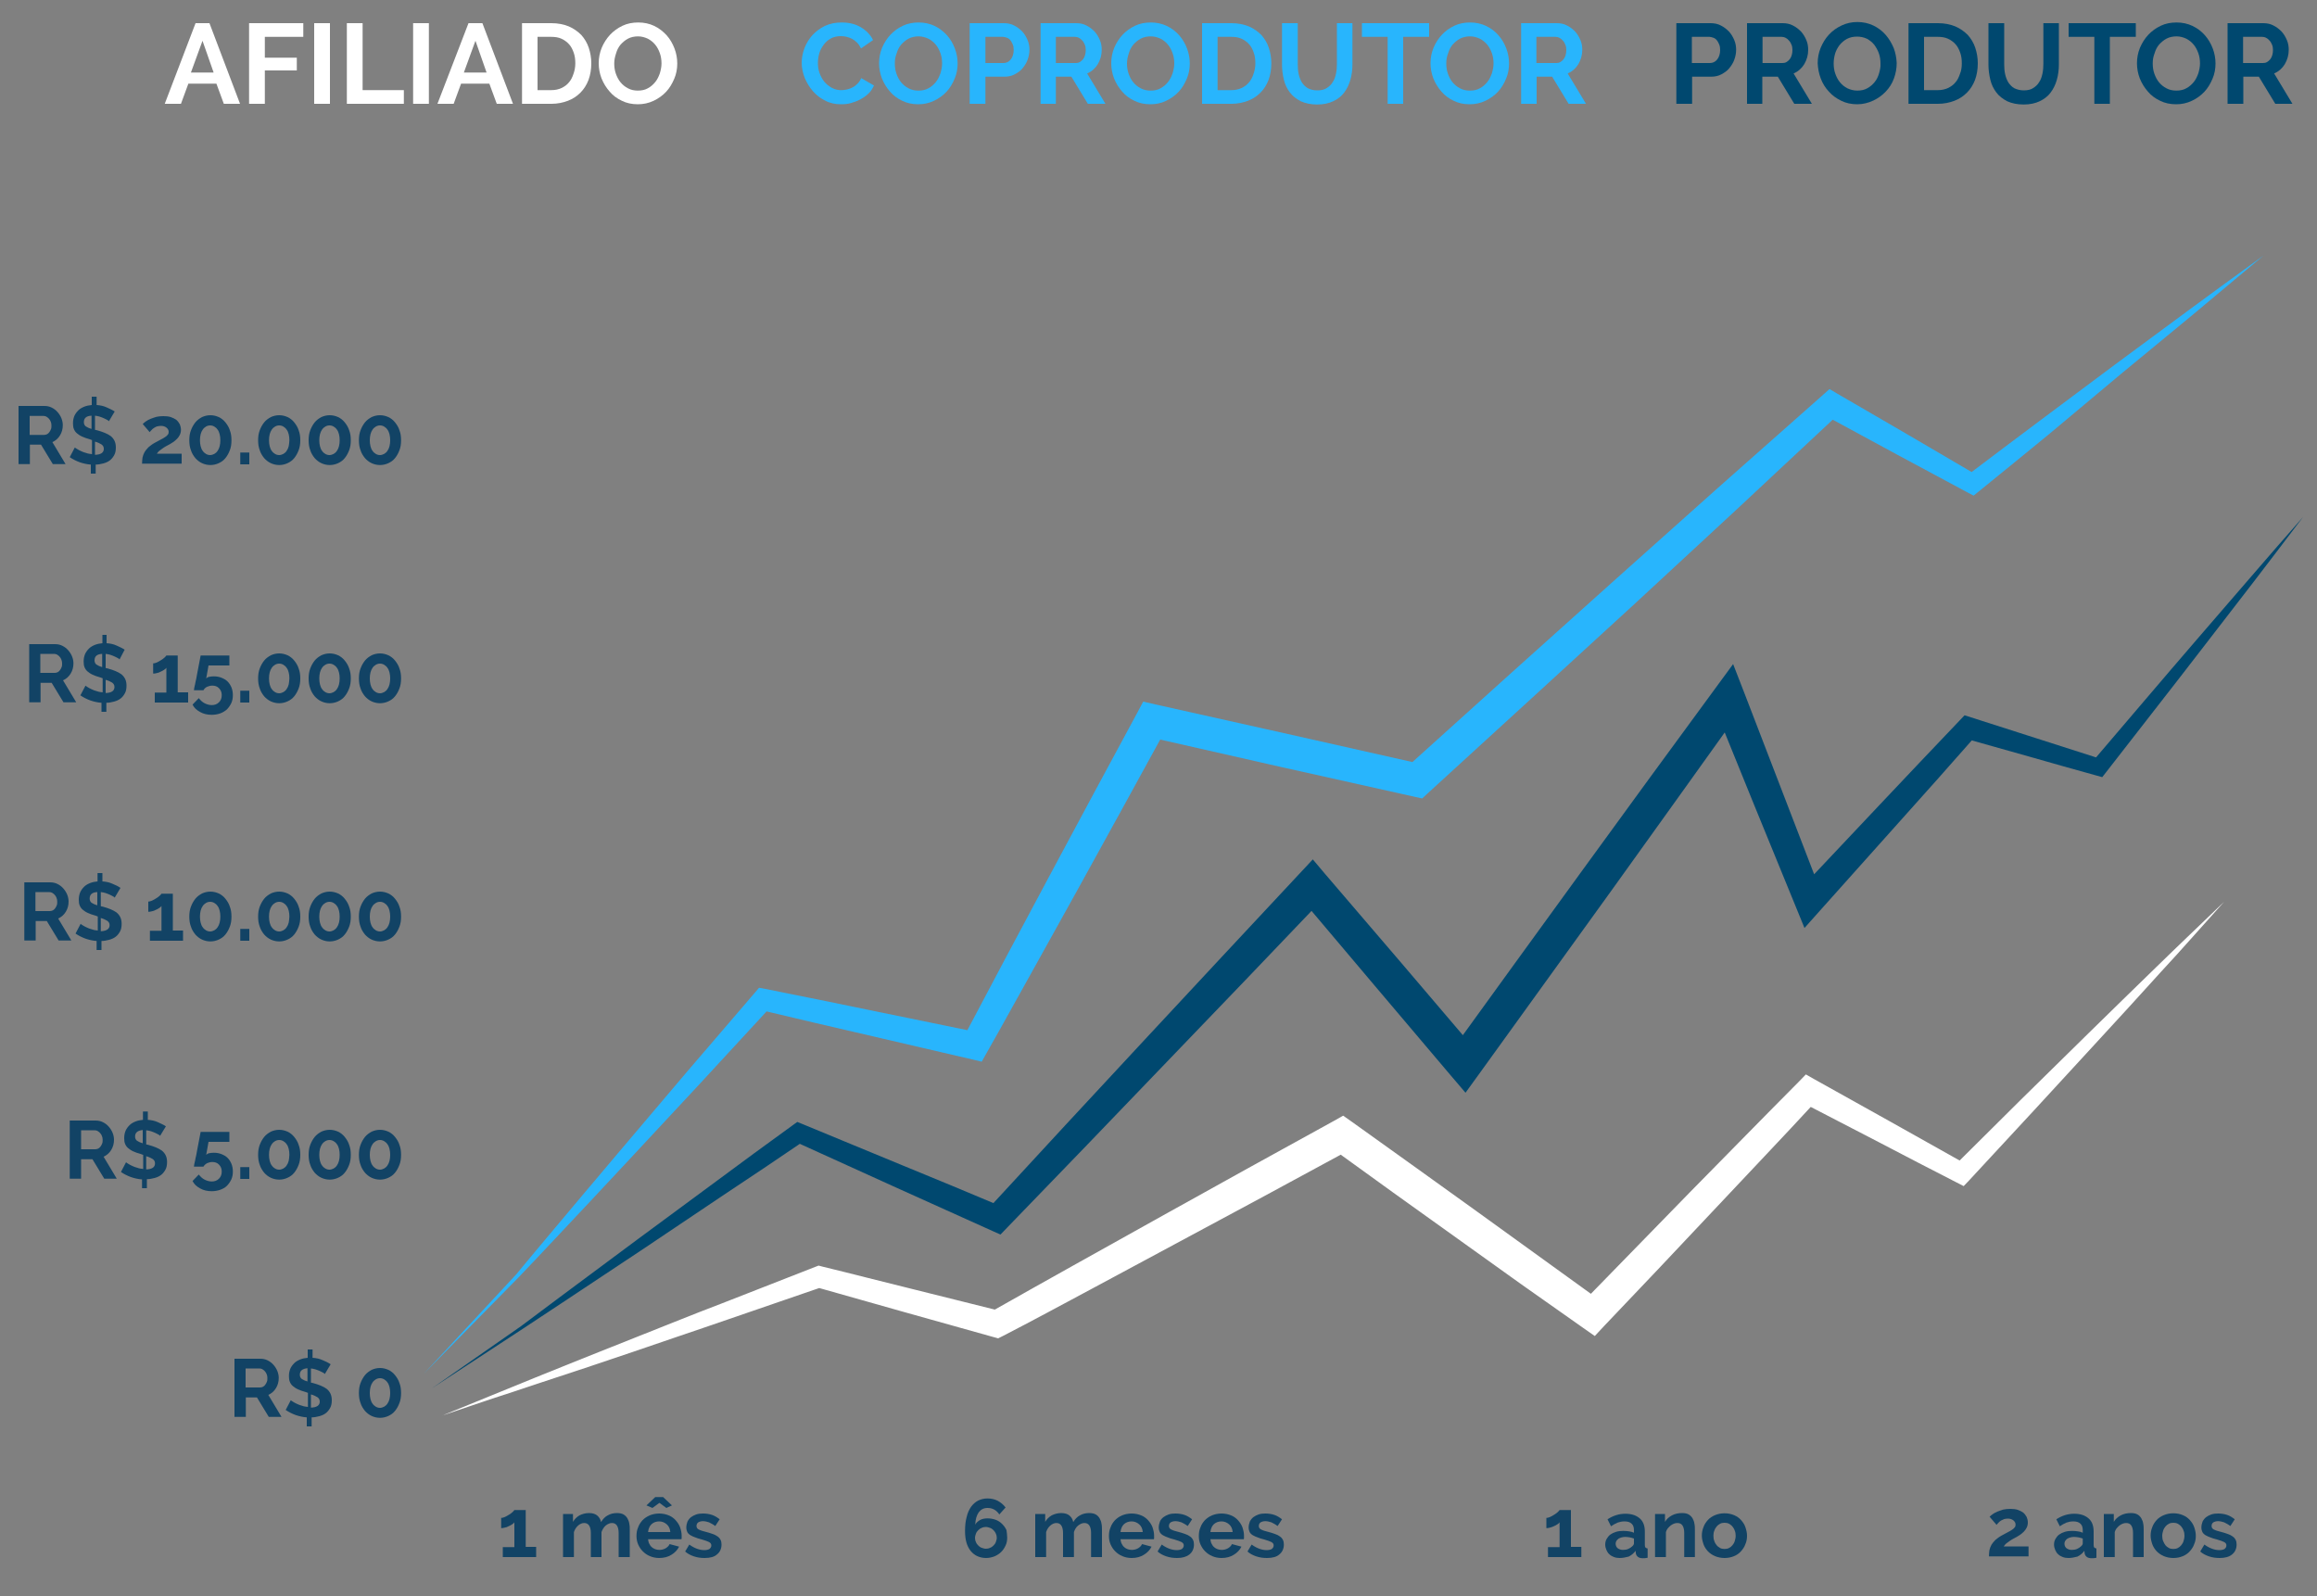 <?xml version="1.0" encoding="utf-8"?>
<!-- Generator: Adobe Illustrator 23.0.1, SVG Export Plug-In . SVG Version: 6.00 Build 0)  -->
<svg version="1.1" id="Camada_1" xmlns="http://www.w3.org/2000/svg" xmlns:xlink="http://www.w3.org/1999/xlink" x="0px" y="0px"
	 width="1000px" height="689px" viewBox="0 0 1000 689" style="enable-background:new 0 0 1000 689;" xml:space="preserve">
<rect x="0" y="0" width="1000" height="689" fill="#808080" stroke="none"/>
<style type="text/css">
	.st0{fill:#FFFFFF;}
	.st1{fill:#28B5FD;}
	.st2{fill:#00486F;}
	.st3{fill:#124365;}
</style>
<g>
	<path class="st0" d="M84.4,10h6l13.2,34.8h-7l-3.2-8.7H81.3l-3.2,8.7h-7L84.4,10z M92.2,31.3l-4.8-13.7l-5,13.7H92.2z"/>
	<path class="st0" d="M107.5,44.8V10h23.4v5.9h-16.6v9h13.8v5.5h-13.8v14.4H107.5z"/>
	<path class="st0" d="M135.6,44.8V10h6.8v34.8H135.6z"/>
	<path class="st0" d="M149.7,44.8V10h6.8v28.9h17.8v5.9H149.7z"/>
	<path class="st0" d="M178.3,44.8V10h6.8v34.8H178.3z"/>
	<path class="st0" d="M202.2,10h6l13.2,34.8h-7l-3.2-8.7h-12.2l-3.2,8.7h-7L202.2,10z M210,31.3l-4.8-13.7l-5,13.7H210z"/>
	<path class="st0" d="M225.3,44.8V10h12.7c2.8,0,5.3,0.5,7.5,1.4c2.1,0.9,3.9,2.2,5.4,3.7c1.4,1.6,2.5,3.4,3.2,5.5
		c0.7,2.1,1.1,4.4,1.1,6.7c0,2.6-0.4,5-1.2,7.2c-0.8,2.1-2,4-3.5,5.5c-1.5,1.5-3.3,2.7-5.4,3.5c-2.1,0.8-4.5,1.3-7.1,1.3H225.3z
		 M248.3,27.3c0-1.7-0.2-3.2-0.7-4.6c-0.5-1.4-1.1-2.6-2-3.6c-0.9-1-2-1.8-3.3-2.4c-1.3-0.6-2.8-0.8-4.4-0.8H232v23h5.9
		c1.7,0,3.1-0.3,4.4-0.9c1.3-0.6,2.4-1.4,3.2-2.4c0.9-1,1.5-2.2,2-3.7C248,30.5,248.3,29,248.3,27.3z"/>
	<path class="st0" d="M275.3,45c-2.6,0-4.9-0.5-6.9-1.5c-2.1-1-3.9-2.3-5.3-4c-1.5-1.7-2.6-3.5-3.5-5.7c-0.8-2.1-1.2-4.3-1.2-6.5
		c0-2.3,0.4-4.5,1.3-6.7c0.9-2.1,2.1-4,3.6-5.6c1.5-1.6,3.3-2.9,5.4-3.9c2.1-1,4.4-1.4,6.8-1.4c2.5,0,4.8,0.5,6.9,1.5
		c2.1,1,3.8,2.4,5.3,4c1.5,1.7,2.6,3.6,3.4,5.7c0.8,2.1,1.2,4.3,1.2,6.5c0,2.3-0.4,4.5-1.3,6.6c-0.9,2.1-2,4-3.5,5.6
		c-1.5,1.6-3.3,2.9-5.4,3.9C280,44.5,277.7,45,275.3,45z M265.1,27.4c0,1.5,0.2,3,0.7,4.4c0.5,1.4,1.1,2.6,2,3.7
		c0.9,1.1,1.9,1.9,3.2,2.6c1.3,0.7,2.7,1,4.3,1c1.6,0,3.1-0.3,4.3-1c1.3-0.7,2.3-1.6,3.2-2.7c0.9-1.1,1.5-2.4,2-3.8
		c0.4-1.4,0.7-2.8,0.7-4.2c0-1.5-0.2-3-0.7-4.4c-0.5-1.4-1.1-2.6-2-3.7c-0.9-1.1-1.9-1.9-3.2-2.6c-1.3-0.6-2.7-1-4.2-1
		c-1.6,0-3.1,0.3-4.4,1c-1.3,0.7-2.3,1.6-3.2,2.6c-0.9,1.1-1.5,2.3-1.9,3.7C265.4,24.5,265.1,25.9,265.1,27.4z"/>
</g>
<g>
	<g>
		<path class="st1" d="M346,27.1c0-2.1,0.4-4.2,1.2-6.3c0.8-2.1,1.9-3.9,3.4-5.6c1.5-1.6,3.3-3,5.4-4c2.1-1,4.5-1.5,7.3-1.5
			c3.2,0,6,0.7,8.3,2.1c2.3,1.4,4.1,3.2,5.2,5.5l-5.2,3.6c-0.5-1-1-1.8-1.7-2.5c-0.7-0.7-1.4-1.2-2.1-1.6c-0.8-0.4-1.5-0.7-2.4-0.9
			c-0.8-0.2-1.6-0.3-2.4-0.3c-1.7,0-3.2,0.3-4.4,1c-1.3,0.7-2.3,1.6-3.1,2.7c-0.8,1.1-1.5,2.3-1.9,3.7c-0.4,1.4-0.6,2.8-0.6,4.1
			c0,1.5,0.2,3,0.7,4.4c0.5,1.4,1.2,2.7,2.1,3.8c0.9,1.1,2,1.9,3.2,2.6c1.3,0.7,2.6,1,4.1,1c0.8,0,1.6-0.1,2.5-0.3
			c0.8-0.2,1.7-0.5,2.4-0.9c0.8-0.4,1.5-1,2.1-1.6c0.7-0.7,1.2-1.5,1.6-2.4l5.5,3.2c-0.6,1.3-1.3,2.5-2.4,3.5c-1,1-2.2,1.8-3.5,2.5
			c-1.3,0.7-2.7,1.2-4.1,1.6s-2.9,0.5-4.3,0.5c-2.5,0-4.8-0.5-6.8-1.6c-2.1-1-3.8-2.4-5.3-4.1c-1.5-1.7-2.6-3.6-3.5-5.7
			C346.5,31.5,346,29.3,346,27.1z"/>
		<path class="st1" d="M396.3,45c-2.6,0-4.9-0.5-6.9-1.5c-2.1-1-3.9-2.3-5.3-4c-1.5-1.7-2.6-3.5-3.5-5.7c-0.8-2.1-1.2-4.3-1.2-6.5
			c0-2.3,0.4-4.5,1.3-6.7c0.9-2.1,2.1-4,3.6-5.6c1.5-1.6,3.3-2.9,5.4-3.9c2.1-1,4.4-1.4,6.8-1.4c2.5,0,4.8,0.5,6.9,1.5
			c2.1,1,3.8,2.4,5.3,4c1.5,1.7,2.6,3.6,3.4,5.7c0.8,2.1,1.2,4.3,1.2,6.5c0,2.3-0.4,4.5-1.3,6.6c-0.9,2.1-2,4-3.5,5.6
			c-1.5,1.6-3.3,2.9-5.4,3.9C401,44.5,398.8,45,396.3,45z M386.2,27.4c0,1.5,0.2,3,0.7,4.4c0.5,1.4,1.1,2.6,2,3.7
			c0.9,1.1,1.9,1.9,3.2,2.6c1.3,0.7,2.7,1,4.3,1c1.6,0,3.1-0.3,4.3-1c1.3-0.7,2.3-1.6,3.2-2.7c0.9-1.1,1.5-2.4,2-3.8
			c0.4-1.4,0.7-2.8,0.7-4.2c0-1.5-0.2-3-0.7-4.4c-0.5-1.4-1.1-2.6-2-3.7c-0.9-1.1-1.9-1.9-3.2-2.6c-1.3-0.6-2.7-1-4.2-1
			c-1.6,0-3.1,0.3-4.4,1c-1.3,0.7-2.3,1.6-3.2,2.6c-0.9,1.1-1.5,2.3-1.9,3.7C386.4,24.5,386.2,25.9,386.2,27.4z"/>
		<path class="st1" d="M418.5,44.8V10h14.8c1.6,0,3.1,0.3,4.4,1c1.4,0.7,2.5,1.6,3.5,2.6c1,1.1,1.7,2.3,2.3,3.7
			c0.6,1.4,0.8,2.8,0.8,4.2c0,1.5-0.3,2.9-0.8,4.3c-0.5,1.4-1.3,2.6-2.2,3.7c-0.9,1.1-2.1,1.9-3.4,2.6c-1.3,0.7-2.8,1-4.4,1h-8.2
			v11.7H418.5z M425.3,27.2h7.8c1.2,0,2.3-0.5,3.1-1.5c0.8-1,1.3-2.4,1.3-4.1c0-0.9-0.1-1.7-0.4-2.4c-0.3-0.7-0.6-1.3-1-1.8
			c-0.4-0.5-0.9-0.9-1.5-1.1c-0.6-0.2-1.2-0.4-1.7-0.4h-7.6V27.2z"/>
		<path class="st1" d="M449.1,44.8V10h15.4c1.6,0,3.1,0.3,4.4,1c1.4,0.7,2.5,1.6,3.5,2.6c1,1.1,1.7,2.3,2.3,3.7
			c0.6,1.4,0.8,2.8,0.8,4.2c0,2.3-0.6,4.3-1.7,6.2c-1.1,1.8-2.7,3.2-4.6,4l7.9,13.1h-7.6l-7.1-11.7h-6.7v11.7H449.1z M455.8,27.2
			h8.5c0.6,0,1.2-0.1,1.7-0.4c0.5-0.3,1-0.7,1.4-1.2c0.4-0.5,0.7-1.1,0.9-1.8c0.2-0.7,0.3-1.4,0.3-2.2c0-0.8-0.1-1.6-0.4-2.3
			c-0.3-0.7-0.6-1.3-1.1-1.8c-0.4-0.5-0.9-0.9-1.5-1.2c-0.6-0.3-1.2-0.4-1.7-0.4h-8.2V27.2z"/>
		<path class="st1" d="M496.5,45c-2.6,0-4.9-0.5-6.9-1.5c-2.1-1-3.9-2.3-5.3-4c-1.5-1.7-2.6-3.5-3.5-5.7c-0.8-2.1-1.2-4.3-1.2-6.5
			c0-2.3,0.4-4.5,1.3-6.7c0.9-2.1,2.1-4,3.6-5.6c1.5-1.6,3.3-2.9,5.4-3.9c2.1-1,4.4-1.4,6.8-1.4c2.5,0,4.8,0.5,6.9,1.5
			c2.1,1,3.9,2.4,5.3,4c1.5,1.7,2.6,3.6,3.4,5.7c0.8,2.1,1.2,4.3,1.2,6.5c0,2.3-0.4,4.5-1.3,6.6c-0.9,2.1-2,4-3.5,5.6
			c-1.5,1.6-3.3,2.9-5.4,3.9C501.3,44.5,499,45,496.5,45z M486.4,27.4c0,1.5,0.2,3,0.7,4.4c0.5,1.4,1.1,2.6,2,3.7
			c0.9,1.1,1.9,1.9,3.2,2.6c1.3,0.7,2.7,1,4.3,1c1.6,0,3.1-0.3,4.3-1c1.3-0.7,2.3-1.6,3.2-2.7c0.9-1.1,1.5-2.4,2-3.8
			c0.4-1.4,0.7-2.8,0.7-4.2c0-1.5-0.2-3-0.7-4.4c-0.5-1.4-1.1-2.6-2-3.7c-0.9-1.1-1.9-1.9-3.2-2.6c-1.3-0.6-2.7-1-4.2-1
			c-1.6,0-3.1,0.3-4.4,1c-1.3,0.7-2.3,1.6-3.2,2.6c-0.9,1.1-1.5,2.3-1.9,3.7C486.7,24.5,486.4,25.9,486.4,27.4z"/>
		<path class="st1" d="M518.8,44.8V10h12.7c2.8,0,5.3,0.5,7.5,1.4c2.1,0.9,3.9,2.2,5.4,3.7c1.4,1.6,2.5,3.4,3.2,5.5
			c0.7,2.1,1.1,4.4,1.1,6.7c0,2.6-0.4,5-1.2,7.2c-0.8,2.1-2,4-3.5,5.5c-1.5,1.5-3.3,2.7-5.4,3.5c-2.1,0.8-4.5,1.3-7.1,1.3H518.8z
			 M541.8,27.3c0-1.7-0.2-3.2-0.7-4.6c-0.5-1.4-1.1-2.6-2-3.6c-0.9-1-2-1.8-3.3-2.4c-1.3-0.6-2.8-0.8-4.4-0.8h-5.9v23h5.9
			c1.7,0,3.1-0.3,4.4-0.9c1.3-0.6,2.4-1.4,3.2-2.4c0.9-1,1.5-2.2,2-3.7C541.5,30.5,541.8,29,541.8,27.3z"/>
		<path class="st1" d="M568.6,39c1.6,0,3-0.3,4-1c1.1-0.7,2-1.5,2.6-2.6c0.7-1,1.1-2.2,1.4-3.6c0.3-1.4,0.4-2.8,0.4-4.2V10h6.7v17.8
			c0,2.4-0.3,4.6-0.9,6.7c-0.6,2.1-1.5,3.9-2.7,5.5c-1.2,1.6-2.8,2.8-4.7,3.7c-1.9,0.9-4.2,1.4-6.9,1.4c-2.8,0-5.1-0.5-7.1-1.4
			c-1.9-1-3.5-2.2-4.7-3.8c-1.2-1.6-2.1-3.4-2.6-5.5c-0.5-2.1-0.8-4.3-0.8-6.5V10h6.8v17.8c0,1.5,0.1,2.9,0.4,4.2
			c0.3,1.4,0.8,2.6,1.4,3.6c0.7,1,1.5,1.9,2.6,2.5C565.7,38.7,567,39,568.6,39z"/>
		<path class="st1" d="M616.7,15.9h-11.1v28.9h-6.7V15.9h-11.1V10h29V15.9z"/>
		<path class="st1" d="M634.3,45c-2.6,0-4.9-0.5-6.9-1.5c-2.1-1-3.9-2.3-5.3-4c-1.5-1.7-2.6-3.5-3.5-5.7c-0.8-2.1-1.2-4.3-1.2-6.5
			c0-2.3,0.4-4.5,1.3-6.7c0.9-2.1,2.1-4,3.6-5.6c1.5-1.6,3.3-2.9,5.4-3.9c2.1-1,4.4-1.4,6.8-1.4c2.5,0,4.8,0.5,6.9,1.5
			c2.1,1,3.9,2.4,5.3,4c1.5,1.7,2.6,3.6,3.4,5.7c0.8,2.1,1.2,4.3,1.2,6.5c0,2.3-0.4,4.5-1.3,6.6c-0.9,2.1-2,4-3.5,5.6
			c-1.5,1.6-3.3,2.9-5.4,3.9C639,44.5,636.7,45,634.3,45z M624.2,27.4c0,1.5,0.2,3,0.7,4.4c0.5,1.4,1.1,2.6,2,3.7
			c0.9,1.1,1.9,1.9,3.2,2.6c1.3,0.7,2.7,1,4.3,1c1.6,0,3.1-0.3,4.3-1c1.3-0.7,2.3-1.6,3.2-2.7c0.9-1.1,1.5-2.4,2-3.8
			c0.4-1.4,0.7-2.8,0.7-4.2c0-1.5-0.2-3-0.7-4.4c-0.5-1.4-1.1-2.6-2-3.7c-0.9-1.1-1.9-1.9-3.2-2.6c-1.3-0.6-2.7-1-4.2-1
			c-1.6,0-3.1,0.3-4.4,1c-1.3,0.7-2.3,1.6-3.2,2.6c-0.9,1.1-1.5,2.3-1.9,3.7C624.4,24.5,624.2,25.9,624.2,27.4z"/>
		<path class="st1" d="M656.5,44.8V10h15.4c1.6,0,3.1,0.3,4.4,1c1.4,0.7,2.5,1.6,3.5,2.6c1,1.1,1.7,2.3,2.3,3.7
			c0.6,1.4,0.8,2.8,0.8,4.2c0,2.3-0.6,4.3-1.7,6.2c-1.1,1.8-2.7,3.2-4.6,4l7.9,13.1H677l-7.1-11.7h-6.7v11.7H656.5z M663.2,27.2h8.5
			c0.6,0,1.2-0.1,1.7-0.4c0.5-0.3,1-0.7,1.4-1.2c0.4-0.5,0.7-1.1,0.9-1.8c0.2-0.7,0.3-1.4,0.3-2.2c0-0.8-0.1-1.6-0.4-2.3
			c-0.3-0.7-0.6-1.3-1.1-1.8c-0.4-0.5-0.9-0.9-1.5-1.2c-0.6-0.3-1.2-0.4-1.7-0.4h-8.2V27.2z"/>
	</g>
</g>
<g>
	<g>
		<path class="st2" d="M723.5,44.8V10h14.8c1.6,0,3.1,0.3,4.4,1c1.4,0.7,2.5,1.6,3.5,2.6c1,1.1,1.7,2.3,2.3,3.7
			c0.6,1.4,0.8,2.8,0.8,4.2c0,1.5-0.3,2.9-0.8,4.3c-0.5,1.4-1.3,2.6-2.2,3.7c-0.9,1.1-2.1,1.9-3.4,2.6c-1.3,0.7-2.8,1-4.4,1h-8.2
			v11.7H723.5z M730.2,27.2h7.8c1.2,0,2.3-0.5,3.1-1.5c0.8-1,1.3-2.4,1.3-4.1c0-0.9-0.1-1.7-0.4-2.4c-0.3-0.7-0.6-1.3-1-1.8
			c-0.4-0.5-0.9-0.9-1.5-1.1c-0.6-0.2-1.2-0.4-1.7-0.4h-7.6V27.2z"/>
		<path class="st2" d="M754,44.8V10h15.4c1.6,0,3.1,0.3,4.4,1c1.4,0.7,2.5,1.6,3.5,2.6c1,1.1,1.7,2.3,2.3,3.7
			c0.6,1.4,0.8,2.8,0.8,4.2c0,2.3-0.6,4.3-1.7,6.2c-1.1,1.8-2.7,3.2-4.6,4l7.9,13.1h-7.6l-7.1-11.7h-6.7v11.7H754z M760.8,27.2h8.5
			c0.6,0,1.2-0.1,1.7-0.4c0.5-0.3,1-0.7,1.4-1.2c0.4-0.5,0.7-1.1,0.9-1.8c0.2-0.7,0.3-1.4,0.3-2.2c0-0.8-0.1-1.6-0.4-2.3
			c-0.3-0.7-0.6-1.3-1.1-1.8c-0.4-0.5-0.9-0.9-1.5-1.2c-0.6-0.3-1.2-0.4-1.7-0.4h-8.2V27.2z"/>
		<path class="st2" d="M801.6,45c-2.6,0-4.9-0.5-6.9-1.5c-2.1-1-3.9-2.3-5.4-4c-1.5-1.6-2.7-3.5-3.5-5.7c-0.8-2.1-1.2-4.3-1.3-6.5
			c0-2.3,0.4-4.5,1.3-6.7c0.9-2.1,2-4,3.6-5.7s3.3-2.9,5.4-3.9c2.1-1,4.4-1.5,6.8-1.5c2.5,0,4.8,0.5,6.9,1.5c2.1,1,3.9,2.4,5.3,4
			c1.5,1.7,2.6,3.6,3.5,5.7c0.8,2.1,1.2,4.3,1.3,6.5c0,2.3-0.4,4.5-1.2,6.7s-2,4-3.5,5.6c-1.5,1.6-3.3,2.9-5.4,3.9S804,45,801.6,45z
			 M791.4,27.4c0,1.5,0.2,3,0.7,4.4c0.5,1.4,1.1,2.6,2,3.7c0.9,1.1,1.9,1.9,3.2,2.6c1.3,0.6,2.7,1,4.3,1c1.6,0,3.1-0.3,4.3-1
			c1.3-0.7,2.3-1.6,3.2-2.7c0.9-1.1,1.5-2.4,1.9-3.8c0.4-1.4,0.7-2.8,0.6-4.2c0-1.5-0.2-3-0.7-4.4c-0.5-1.4-1.2-2.6-2-3.7
			c-0.9-1.1-1.9-1.9-3.2-2.6c-1.3-0.6-2.7-0.9-4.2-0.9c-1.6,0-3.1,0.3-4.4,1c-1.3,0.7-2.3,1.6-3.2,2.7c-0.8,1.1-1.5,2.3-1.9,3.7
			C791.6,24.6,791.4,26,791.4,27.4z"/>
		<path class="st2" d="M823.7,44.8V10h12.7c2.8,0,5.3,0.5,7.5,1.4c2.1,0.9,3.9,2.2,5.4,3.7c1.4,1.6,2.5,3.4,3.2,5.5
			c0.7,2.1,1.1,4.4,1.1,6.7c0,2.6-0.4,5-1.2,7.2c-0.8,2.1-2,4-3.5,5.5c-1.5,1.5-3.3,2.7-5.4,3.5c-2.1,0.8-4.5,1.3-7.1,1.3H823.7z
			 M846.7,27.3c0-1.7-0.2-3.2-0.7-4.6c-0.5-1.4-1.1-2.6-2-3.6c-0.9-1-2-1.8-3.3-2.4c-1.3-0.6-2.8-0.8-4.4-0.8h-5.9v23h5.9
			c1.7,0,3.1-0.3,4.4-0.9c1.3-0.6,2.4-1.4,3.2-2.4c0.9-1,1.5-2.2,2-3.7C846.5,30.5,846.7,29,846.7,27.3z"/>
		<path class="st2" d="M873.5,39c1.6,0,3-0.3,4-1c1.1-0.7,2-1.5,2.6-2.6c0.7-1,1.1-2.2,1.4-3.6c0.3-1.4,0.4-2.8,0.4-4.2V10h6.7v17.8
			c0,2.4-0.3,4.6-0.9,6.7c-0.6,2.1-1.5,3.9-2.7,5.5c-1.2,1.6-2.8,2.8-4.7,3.7c-1.9,0.9-4.2,1.4-6.9,1.4c-2.8,0-5.1-0.5-7.1-1.4
			c-1.9-1-3.5-2.2-4.7-3.8c-1.2-1.6-2.1-3.4-2.6-5.5c-0.5-2.1-0.8-4.3-0.8-6.5V10h6.8v17.8c0,1.5,0.1,2.9,0.4,4.2
			c0.3,1.4,0.8,2.6,1.4,3.6c0.7,1,1.5,1.9,2.6,2.5C870.7,38.7,872,39,873.5,39z"/>
		<path class="st2" d="M921.7,15.9h-11.1v28.9h-6.7V15.9h-11.1V10h29V15.9z"/>
		<path class="st2" d="M939.2,45c-2.6,0-4.9-0.5-6.9-1.5c-2.1-1-3.9-2.3-5.3-4c-1.5-1.7-2.6-3.5-3.5-5.7c-0.8-2.1-1.2-4.3-1.2-6.5
			c0-2.3,0.4-4.5,1.3-6.7c0.9-2.1,2.1-4,3.6-5.6s3.3-2.9,5.4-3.9c2.1-1,4.4-1.4,6.8-1.4c2.5,0,4.8,0.5,6.9,1.5c2.1,1,3.9,2.4,5.3,4
			c1.5,1.7,2.6,3.6,3.4,5.7c0.8,2.1,1.2,4.3,1.2,6.5c0,2.3-0.4,4.5-1.3,6.6c-0.9,2.1-2,4-3.5,5.6c-1.5,1.6-3.3,2.9-5.4,3.9
			C943.9,44.5,941.7,45,939.2,45z M929.1,27.4c0,1.5,0.2,3,0.7,4.4c0.5,1.4,1.1,2.6,2,3.7c0.9,1.1,1.9,1.9,3.2,2.6
			c1.3,0.7,2.7,1,4.3,1c1.6,0,3.1-0.3,4.3-1c1.3-0.7,2.3-1.6,3.2-2.7c0.9-1.1,1.5-2.4,2-3.8c0.4-1.4,0.7-2.8,0.7-4.2
			c0-1.5-0.2-3-0.7-4.4c-0.5-1.4-1.1-2.6-2-3.7c-0.9-1.1-1.9-1.9-3.2-2.6c-1.3-0.6-2.7-1-4.2-1c-1.6,0-3.1,0.3-4.4,1
			c-1.3,0.7-2.3,1.6-3.2,2.6c-0.9,1.1-1.5,2.3-1.9,3.7C929.3,24.5,929.1,25.9,929.1,27.4z"/>
		<path class="st2" d="M961.4,44.8V10h15.4c1.6,0,3.1,0.3,4.4,1c1.4,0.7,2.5,1.6,3.5,2.6c1,1.1,1.7,2.3,2.3,3.7
			c0.6,1.4,0.8,2.8,0.8,4.2c0,2.3-0.6,4.3-1.7,6.2c-1.1,1.8-2.7,3.2-4.6,4l7.9,13.1H982l-7.1-11.7h-6.7v11.7H961.4z M968.2,27.2h8.5
			c0.6,0,1.2-0.1,1.7-0.4c0.5-0.3,1-0.7,1.4-1.2c0.4-0.5,0.7-1.1,0.9-1.8c0.2-0.7,0.3-1.4,0.3-2.2c0-0.8-0.1-1.6-0.4-2.3
			c-0.3-0.7-0.6-1.3-1.1-1.8c-0.4-0.5-0.9-0.9-1.5-1.2c-0.6-0.3-1.2-0.4-1.7-0.4h-8.2V27.2z"/>
	</g>
</g>
<g>
	<g>
		<path class="st3" d="M8,200.4v-25.2h11.1c1.2,0,2.2,0.2,3.2,0.7c1,0.5,1.8,1.1,2.5,1.9c0.7,0.8,1.3,1.7,1.7,2.7c0.4,1,0.6,2,0.6,3
			c0,1.6-0.4,3.1-1.2,4.4c-0.8,1.3-1.9,2.3-3.3,2.9l5.7,9.5h-5.5l-5.1-8.4h-4.8v8.4H8z M12.9,187.7H19c0.4,0,0.9-0.1,1.3-0.3
			c0.4-0.2,0.7-0.5,1-0.9c0.3-0.4,0.5-0.8,0.7-1.3c0.2-0.5,0.2-1,0.2-1.6c0-0.6-0.1-1.1-0.3-1.6c-0.2-0.5-0.4-0.9-0.8-1.3
			c-0.3-0.4-0.7-0.6-1.1-0.9c-0.4-0.2-0.8-0.3-1.3-0.3h-5.9V187.7z"/>
		<path class="st3" d="M47,181.8c-0.1-0.2-0.4-0.4-0.8-0.6c-0.4-0.2-0.9-0.5-1.4-0.7c-0.5-0.2-1.1-0.5-1.8-0.7
			c-0.6-0.2-1.3-0.3-2-0.4v6.1l0.9,0.2c1.2,0.3,2.3,0.7,3.3,1.1c1,0.4,1.9,0.9,2.6,1.4c0.7,0.6,1.2,1.2,1.6,2
			c0.4,0.8,0.6,1.8,0.6,2.9c0,1.3-0.2,2.4-0.7,3.3c-0.5,0.9-1.1,1.7-1.9,2.3c-0.8,0.6-1.7,1-2.8,1.3c-1.1,0.3-2.2,0.5-3.3,0.5v3.9
			h-2.1v-3.9c-1.7-0.1-3.3-0.5-4.8-1c-1.6-0.6-3-1.3-4.3-2.2l2.2-4.2c0.2,0.2,0.5,0.4,1,0.7c0.5,0.3,1,0.6,1.7,0.9
			c0.6,0.3,1.4,0.6,2.2,0.8c0.8,0.3,1.6,0.4,2.5,0.5v-6.1c-0.2,0-0.4-0.1-0.6-0.2c-0.2-0.1-0.4-0.1-0.6-0.2
			c-1.2-0.3-2.2-0.7-3.1-1.1c-0.9-0.4-1.6-0.9-2.2-1.4c-0.6-0.5-1-1.1-1.3-1.8c-0.3-0.7-0.4-1.5-0.4-2.5c0-1.2,0.2-2.2,0.6-3.2
			c0.4-0.9,1-1.7,1.7-2.4c0.7-0.7,1.6-1.2,2.6-1.6c1-0.4,2.1-0.6,3.2-0.7v-3.6h2.1v3.6c1.6,0.1,3,0.4,4.3,1s2.5,1.1,3.5,1.8
			L47,181.8z M36.2,182.2c0,0.8,0.3,1.4,0.8,1.8c0.6,0.4,1.4,0.8,2.5,1.1v-5.7C37.3,179.5,36.2,180.4,36.2,182.2z M44.8,193.7
			c0-0.8-0.3-1.4-1-1.9c-0.7-0.4-1.6-0.9-2.8-1.2v5.7C43.6,196.2,44.8,195.3,44.8,193.7z"/>
		<path class="st3" d="M61.3,200.4c0-1.1,0.1-2,0.2-2.9c0.2-0.9,0.5-1.7,0.9-2.4c0.4-0.7,1-1.4,1.7-2.1c0.7-0.6,1.6-1.3,2.7-1.9
			c1-0.5,1.8-1,2.6-1.4c0.7-0.4,1.4-0.7,1.9-1.1c0.5-0.3,0.9-0.7,1.1-1c0.3-0.3,0.4-0.7,0.4-1.2c0-0.7-0.3-1.3-0.9-1.8
			c-0.6-0.5-1.4-0.8-2.4-0.8c-0.6,0-1.1,0.1-1.6,0.2s-0.9,0.4-1.3,0.6c-0.4,0.3-0.8,0.5-1.1,0.9c-0.3,0.3-0.7,0.7-0.9,1l-3-3.5
			c0.3-0.3,0.7-0.7,1.3-1.1c0.6-0.4,1.2-0.8,2-1.1c0.8-0.3,1.6-0.6,2.6-0.9c0.9-0.2,1.9-0.3,3-0.3c1.2,0,2.3,0.1,3.2,0.4
			c0.9,0.3,1.7,0.7,2.4,1.2c0.6,0.5,1.1,1.2,1.5,1.9c0.3,0.7,0.5,1.6,0.5,2.4c0,0.8-0.2,1.6-0.5,2.2c-0.3,0.6-0.7,1.2-1.2,1.7
			c-0.5,0.5-1,0.9-1.5,1.3c-0.6,0.4-1.1,0.7-1.6,1c-0.4,0.2-0.9,0.5-1.5,0.8c-0.5,0.3-1.1,0.6-1.6,1c-0.5,0.4-1,0.7-1.5,1.1
			c-0.4,0.4-0.8,0.8-1,1.2h10.7v4.3H61.3z"/>
		<path class="st3" d="M99.9,190c0,1.6-0.2,3-0.7,4.3c-0.5,1.3-1.1,2.4-1.9,3.4c-0.8,1-1.8,1.7-2.9,2.2c-1.1,0.5-2.3,0.8-3.6,0.8
			c-1.3,0-2.5-0.3-3.6-0.8c-1.1-0.5-2.1-1.3-2.9-2.2c-0.8-1-1.5-2.1-1.9-3.4c-0.5-1.3-0.7-2.7-0.7-4.3c0-1.6,0.2-3,0.7-4.3
			c0.5-1.3,1.1-2.4,1.9-3.4c0.8-1,1.8-1.7,2.9-2.3c1.1-0.5,2.3-0.8,3.6-0.8c1.3,0,2.5,0.3,3.6,0.8c1.1,0.5,2.1,1.3,2.9,2.3
			c0.8,1,1.5,2.1,1.9,3.4C99.7,187,99.9,188.4,99.9,190z M95.1,190c0-0.9-0.1-1.8-0.3-2.6c-0.2-0.8-0.5-1.5-0.9-2
			c-0.4-0.6-0.9-1-1.4-1.3c-0.5-0.3-1.1-0.5-1.8-0.5c-0.7,0-1.3,0.2-1.8,0.5c-0.5,0.3-1,0.7-1.4,1.3c-0.4,0.6-0.7,1.2-0.9,2
			c-0.2,0.8-0.3,1.7-0.3,2.6c0,0.9,0.1,1.8,0.3,2.6c0.2,0.8,0.5,1.5,0.9,2c0.4,0.6,0.9,1,1.4,1.3c0.5,0.3,1.1,0.5,1.8,0.5
			c0.6,0,1.2-0.2,1.8-0.5c0.5-0.3,1-0.7,1.4-1.3c0.4-0.6,0.7-1.2,0.9-2C95,191.8,95.1,190.9,95.1,190z"/>
		<path class="st3" d="M103.7,200.4v-5.1h3.9v5.1H103.7z"/>
		<path class="st3" d="M129.6,190c0,1.6-0.2,3-0.7,4.3c-0.5,1.3-1.1,2.4-1.9,3.4c-0.8,1-1.8,1.7-2.9,2.2c-1.1,0.5-2.3,0.8-3.6,0.8
			c-1.3,0-2.5-0.3-3.6-0.8c-1.1-0.5-2.1-1.3-2.9-2.2c-0.8-1-1.5-2.1-1.9-3.4c-0.5-1.3-0.7-2.7-0.7-4.3c0-1.6,0.2-3,0.7-4.3
			c0.5-1.3,1.1-2.4,1.9-3.4c0.8-1,1.8-1.7,2.9-2.3c1.1-0.5,2.3-0.8,3.6-0.8c1.3,0,2.5,0.3,3.6,0.8c1.1,0.5,2.1,1.3,2.9,2.3
			c0.8,1,1.5,2.1,1.9,3.4C129.4,187,129.6,188.4,129.6,190z M124.9,190c0-0.9-0.1-1.8-0.3-2.6c-0.2-0.8-0.5-1.5-0.9-2
			c-0.4-0.6-0.9-1-1.4-1.3c-0.5-0.3-1.1-0.5-1.8-0.5c-0.7,0-1.3,0.2-1.8,0.5c-0.5,0.3-1,0.7-1.4,1.3c-0.4,0.6-0.7,1.2-0.9,2
			c-0.2,0.8-0.3,1.7-0.3,2.6c0,0.9,0.1,1.8,0.3,2.6c0.2,0.8,0.5,1.5,0.9,2c0.4,0.6,0.9,1,1.4,1.3c0.5,0.3,1.1,0.5,1.8,0.5
			c0.6,0,1.2-0.2,1.8-0.5c0.5-0.3,1-0.7,1.4-1.3c0.4-0.6,0.7-1.2,0.9-2C124.7,191.8,124.9,190.9,124.9,190z"/>
		<path class="st3" d="M151.4,190c0,1.6-0.2,3-0.7,4.3c-0.5,1.3-1.1,2.4-1.9,3.4c-0.8,1-1.8,1.7-2.9,2.2c-1.1,0.5-2.3,0.8-3.6,0.8
			c-1.3,0-2.5-0.3-3.6-0.8c-1.1-0.5-2.1-1.3-2.9-2.2c-0.8-1-1.5-2.1-1.9-3.4c-0.5-1.3-0.7-2.7-0.7-4.3c0-1.6,0.2-3,0.7-4.3
			c0.5-1.3,1.1-2.4,1.9-3.4c0.8-1,1.8-1.7,2.9-2.3c1.1-0.5,2.3-0.8,3.6-0.8c1.3,0,2.5,0.3,3.6,0.8c1.1,0.5,2.1,1.3,2.9,2.3
			c0.8,1,1.5,2.1,1.9,3.4C151.2,187,151.4,188.4,151.4,190z M146.6,190c0-0.9-0.1-1.8-0.3-2.6c-0.2-0.8-0.5-1.5-0.9-2
			c-0.4-0.6-0.9-1-1.4-1.3c-0.5-0.3-1.1-0.5-1.8-0.5c-0.7,0-1.3,0.2-1.8,0.5c-0.5,0.3-1,0.7-1.4,1.3c-0.4,0.6-0.7,1.2-0.9,2
			c-0.2,0.8-0.3,1.7-0.3,2.6c0,0.9,0.1,1.8,0.3,2.6c0.2,0.8,0.5,1.5,0.9,2c0.4,0.6,0.9,1,1.4,1.3c0.5,0.3,1.1,0.5,1.8,0.5
			c0.6,0,1.2-0.2,1.8-0.5c0.5-0.3,1-0.7,1.4-1.3c0.4-0.6,0.7-1.2,0.9-2C146.5,191.8,146.6,190.9,146.6,190z"/>
		<path class="st3" d="M173.1,190c0,1.6-0.2,3-0.7,4.3c-0.5,1.3-1.1,2.4-1.9,3.4c-0.8,1-1.8,1.7-2.9,2.2c-1.1,0.5-2.3,0.8-3.6,0.8
			c-1.3,0-2.5-0.3-3.6-0.8c-1.1-0.5-2.1-1.3-2.9-2.2c-0.8-1-1.5-2.1-1.9-3.4c-0.5-1.3-0.7-2.7-0.7-4.3c0-1.6,0.2-3,0.7-4.3
			c0.5-1.3,1.1-2.4,1.9-3.4c0.8-1,1.8-1.7,2.9-2.3c1.1-0.5,2.3-0.8,3.6-0.8c1.3,0,2.5,0.3,3.6,0.8c1.1,0.5,2.1,1.3,2.9,2.3
			c0.8,1,1.5,2.1,1.9,3.4C172.9,187,173.1,188.4,173.1,190z M168.4,190c0-0.9-0.1-1.8-0.3-2.6c-0.2-0.8-0.5-1.5-0.9-2
			c-0.4-0.6-0.9-1-1.4-1.3c-0.5-0.3-1.1-0.5-1.8-0.5c-0.7,0-1.3,0.2-1.8,0.5c-0.5,0.3-1,0.7-1.4,1.3c-0.4,0.6-0.7,1.2-0.9,2
			c-0.2,0.8-0.3,1.7-0.3,2.6c0,0.9,0.1,1.8,0.3,2.6c0.2,0.8,0.5,1.5,0.9,2c0.4,0.6,0.9,1,1.4,1.3c0.5,0.3,1.1,0.5,1.8,0.5
			c0.6,0,1.2-0.2,1.8-0.5c0.5-0.3,1-0.7,1.4-1.3c0.4-0.6,0.7-1.2,0.9-2C168.3,191.8,168.4,190.9,168.4,190z"/>
		<path class="st3" d="M12.6,303.2V278h11.1c1.2,0,2.2,0.2,3.2,0.7c1,0.5,1.8,1.1,2.5,1.9c0.7,0.8,1.3,1.7,1.7,2.7
			c0.4,1,0.6,2,0.6,3c0,1.6-0.4,3.1-1.2,4.4c-0.8,1.3-1.9,2.3-3.3,2.9l5.7,9.5h-5.5l-5.1-8.4h-4.8v8.4H12.6z M17.5,290.4h6.1
			c0.4,0,0.9-0.1,1.3-0.3c0.4-0.2,0.7-0.5,1-0.9c0.3-0.4,0.5-0.8,0.7-1.3c0.2-0.5,0.2-1,0.2-1.6c0-0.6-0.1-1.1-0.3-1.6
			c-0.2-0.5-0.4-0.9-0.8-1.3c-0.3-0.4-0.7-0.6-1.1-0.9c-0.4-0.2-0.8-0.3-1.3-0.3h-5.9V290.4z"/>
		<path class="st3" d="M51.6,284.6c-0.1-0.2-0.4-0.4-0.8-0.6c-0.4-0.2-0.9-0.5-1.4-0.7c-0.5-0.2-1.1-0.5-1.8-0.7
			c-0.6-0.2-1.3-0.3-2-0.4v6.1l0.9,0.2c1.2,0.3,2.3,0.7,3.3,1.1c1,0.4,1.9,0.9,2.6,1.4c0.7,0.6,1.2,1.2,1.6,2
			c0.4,0.8,0.6,1.8,0.6,2.9c0,1.3-0.2,2.4-0.7,3.3c-0.5,0.9-1.1,1.7-1.9,2.3c-0.8,0.6-1.7,1-2.8,1.3c-1.1,0.3-2.2,0.5-3.3,0.5v3.9
			h-2.1v-3.9c-1.7-0.1-3.3-0.5-4.8-1c-1.6-0.6-3-1.3-4.3-2.2l2.2-4.2c0.2,0.2,0.5,0.4,1,0.7c0.5,0.3,1,0.6,1.7,0.9
			c0.6,0.3,1.4,0.6,2.2,0.8c0.8,0.3,1.6,0.4,2.5,0.5v-6.1c-0.2,0-0.4-0.1-0.6-0.2c-0.2-0.1-0.4-0.1-0.6-0.2
			c-1.2-0.3-2.2-0.7-3.1-1.1c-0.9-0.4-1.6-0.9-2.2-1.4c-0.6-0.5-1-1.1-1.3-1.8c-0.3-0.7-0.4-1.5-0.4-2.5c0-1.2,0.2-2.2,0.6-3.2
			c0.4-0.9,1-1.7,1.7-2.4c0.7-0.7,1.6-1.2,2.6-1.6c1-0.4,2.1-0.6,3.2-0.7v-3.6H46v3.6c1.6,0.1,3,0.4,4.3,1s2.5,1.1,3.5,1.8
			L51.6,284.6z M40.8,285c0,0.8,0.3,1.4,0.8,1.8c0.6,0.4,1.4,0.8,2.5,1.1v-5.7C41.9,282.3,40.8,283.2,40.8,285z M49.4,296.5
			c0-0.8-0.3-1.4-1-1.9c-0.7-0.4-1.6-0.9-2.8-1.2v5.7C48.2,299,49.4,298.1,49.4,296.5z"/>
		<path class="st3" d="M81.2,298.9v4.3H66.8v-4.3h5v-10.7c-0.2,0.3-0.5,0.6-1,0.9c-0.5,0.3-1,0.6-1.5,0.8c-0.5,0.3-1.1,0.5-1.7,0.6
			c-0.6,0.2-1.1,0.2-1.5,0.2v-4.4c0.4,0,0.9-0.1,1.6-0.4c0.6-0.3,1.2-0.6,1.8-1c0.6-0.4,1.1-0.7,1.5-1.1c0.4-0.4,0.7-0.7,0.8-0.9
			h4.9v15.9H81.2z"/>
		<path class="st3" d="M92.3,291.9c1.2,0,2.3,0.2,3.3,0.6c1,0.4,1.9,0.9,2.6,1.6c0.7,0.7,1.3,1.6,1.7,2.6c0.4,1,0.6,2.1,0.6,3.3
			c0,1.3-0.2,2.4-0.7,3.5c-0.5,1-1.1,1.9-1.9,2.7c-0.8,0.7-1.8,1.3-2.9,1.7c-1.1,0.4-2.4,0.6-3.7,0.6c-1.8,0-3.5-0.4-4.9-1.2
			c-1.5-0.8-2.6-1.8-3.3-3.2l2.7-2.8c0.7,0.9,1.5,1.7,2.5,2.2c1,0.5,2,0.8,3.1,0.8c1.3,0,2.3-0.4,3.1-1.2c0.8-0.8,1.2-1.8,1.2-3.1
			c0-1.2-0.4-2.2-1.2-3c-0.8-0.8-1.7-1.1-2.9-1.1c-0.8,0-1.5,0.2-2.2,0.5s-1.2,0.8-1.6,1.5h-4.1c0-0.1,0-0.3,0.1-0.8
			c0.1-0.5,0.2-1.1,0.4-1.8c0.1-0.7,0.3-1.5,0.5-2.4c0.2-0.9,0.3-1.8,0.5-2.7c0.4-2.2,0.9-4.6,1.4-7.3H99v4.3h-9l-1,5.6
			c0.3-0.3,0.7-0.6,1.3-0.7C90.8,292,91.5,291.9,92.3,291.9z"/>
		<path class="st3" d="M103.7,303.2v-5.1h3.9v5.1H103.7z"/>
		<path class="st3" d="M129.6,292.8c0,1.6-0.2,3-0.7,4.3c-0.5,1.3-1.1,2.4-1.9,3.4c-0.8,1-1.8,1.7-2.9,2.2c-1.1,0.5-2.3,0.8-3.6,0.8
			c-1.3,0-2.5-0.3-3.6-0.8c-1.1-0.5-2.1-1.3-2.9-2.2c-0.8-1-1.5-2.1-1.9-3.4c-0.5-1.3-0.7-2.7-0.7-4.3c0-1.6,0.2-3,0.7-4.3
			c0.5-1.3,1.1-2.4,1.9-3.4c0.8-1,1.8-1.7,2.9-2.3c1.1-0.5,2.3-0.8,3.6-0.8c1.3,0,2.5,0.3,3.6,0.8c1.1,0.5,2.1,1.3,2.9,2.3
			c0.8,1,1.5,2.1,1.9,3.4C129.4,289.8,129.6,291.2,129.6,292.8z M124.9,292.8c0-0.9-0.1-1.8-0.3-2.6c-0.2-0.8-0.5-1.5-0.9-2
			c-0.4-0.6-0.9-1-1.4-1.3c-0.5-0.3-1.1-0.5-1.8-0.5c-0.7,0-1.3,0.2-1.8,0.5c-0.5,0.3-1,0.7-1.4,1.3c-0.4,0.6-0.7,1.2-0.9,2
			c-0.2,0.8-0.3,1.7-0.3,2.6c0,0.9,0.1,1.8,0.3,2.6c0.2,0.8,0.5,1.5,0.9,2c0.4,0.6,0.9,1,1.4,1.3c0.5,0.3,1.1,0.5,1.8,0.5
			c0.6,0,1.2-0.2,1.8-0.5c0.5-0.3,1-0.7,1.4-1.3c0.4-0.6,0.7-1.2,0.9-2C124.7,294.6,124.9,293.7,124.9,292.8z"/>
		<path class="st3" d="M151.4,292.8c0,1.6-0.2,3-0.7,4.3c-0.5,1.3-1.1,2.4-1.9,3.4c-0.8,1-1.8,1.7-2.9,2.2c-1.1,0.5-2.3,0.8-3.6,0.8
			c-1.3,0-2.5-0.3-3.6-0.8c-1.1-0.5-2.1-1.3-2.9-2.2c-0.8-1-1.5-2.1-1.9-3.4c-0.5-1.3-0.7-2.7-0.7-4.3c0-1.6,0.2-3,0.7-4.3
			c0.5-1.3,1.1-2.4,1.9-3.4c0.8-1,1.8-1.7,2.9-2.3c1.1-0.5,2.3-0.8,3.6-0.8c1.3,0,2.5,0.3,3.6,0.8c1.1,0.5,2.1,1.3,2.9,2.3
			c0.8,1,1.5,2.1,1.9,3.4C151.2,289.8,151.4,291.2,151.4,292.8z M146.6,292.8c0-0.9-0.1-1.8-0.3-2.6c-0.2-0.8-0.5-1.5-0.9-2
			c-0.4-0.6-0.9-1-1.4-1.3c-0.5-0.3-1.1-0.5-1.8-0.5c-0.7,0-1.3,0.2-1.8,0.5c-0.5,0.3-1,0.7-1.4,1.3c-0.4,0.6-0.7,1.2-0.9,2
			c-0.2,0.8-0.3,1.7-0.3,2.6c0,0.9,0.1,1.8,0.3,2.6c0.2,0.8,0.5,1.5,0.9,2c0.4,0.6,0.9,1,1.4,1.3c0.5,0.3,1.1,0.5,1.8,0.5
			c0.6,0,1.2-0.2,1.8-0.5c0.5-0.3,1-0.7,1.4-1.3c0.4-0.6,0.7-1.2,0.9-2C146.5,294.6,146.6,293.7,146.6,292.8z"/>
		<path class="st3" d="M173.1,292.8c0,1.6-0.2,3-0.7,4.3c-0.5,1.3-1.1,2.4-1.9,3.4c-0.8,1-1.8,1.7-2.9,2.2c-1.1,0.5-2.3,0.8-3.6,0.8
			c-1.3,0-2.5-0.3-3.6-0.8c-1.1-0.5-2.1-1.3-2.9-2.2c-0.8-1-1.5-2.1-1.9-3.4c-0.5-1.3-0.7-2.7-0.7-4.3c0-1.6,0.2-3,0.7-4.3
			c0.5-1.3,1.1-2.4,1.9-3.4c0.8-1,1.8-1.7,2.9-2.3c1.1-0.5,2.3-0.8,3.6-0.8c1.3,0,2.5,0.3,3.6,0.8c1.1,0.5,2.1,1.3,2.9,2.3
			c0.8,1,1.5,2.1,1.9,3.4C172.9,289.8,173.1,291.2,173.1,292.8z M168.4,292.8c0-0.9-0.1-1.8-0.3-2.6c-0.2-0.8-0.5-1.5-0.9-2
			c-0.4-0.6-0.9-1-1.4-1.3c-0.5-0.3-1.1-0.5-1.8-0.5c-0.7,0-1.3,0.2-1.8,0.5c-0.5,0.3-1,0.7-1.4,1.3c-0.4,0.6-0.7,1.2-0.9,2
			c-0.2,0.8-0.3,1.7-0.3,2.6c0,0.9,0.1,1.8,0.3,2.6c0.2,0.8,0.5,1.5,0.9,2c0.4,0.6,0.9,1,1.4,1.3c0.5,0.3,1.1,0.5,1.8,0.5
			c0.6,0,1.2-0.2,1.8-0.5c0.5-0.3,1-0.7,1.4-1.3c0.4-0.6,0.7-1.2,0.9-2C168.3,294.6,168.4,293.7,168.4,292.8z"/>
		<path class="st3" d="M10.5,406v-25.2h11.1c1.2,0,2.2,0.2,3.2,0.7c1,0.5,1.8,1.1,2.5,1.9c0.7,0.8,1.3,1.7,1.7,2.7
			c0.4,1,0.6,2,0.6,3c0,1.6-0.4,3.1-1.2,4.4c-0.8,1.3-1.9,2.3-3.3,2.9l5.7,9.5h-5.5l-5.1-8.4h-4.8v8.4H10.5z M15.4,393.2h6.1
			c0.4,0,0.9-0.1,1.3-0.3c0.4-0.2,0.7-0.5,1-0.9c0.3-0.4,0.5-0.8,0.7-1.3c0.2-0.5,0.2-1,0.2-1.6c0-0.6-0.1-1.1-0.3-1.6
			c-0.2-0.5-0.4-0.9-0.8-1.3c-0.3-0.4-0.7-0.6-1.1-0.9c-0.4-0.2-0.8-0.3-1.3-0.3h-5.9V393.2z"/>
		<path class="st3" d="M49.5,387.4c-0.1-0.2-0.4-0.4-0.8-0.6c-0.4-0.2-0.9-0.5-1.4-0.7c-0.5-0.2-1.1-0.5-1.8-0.7
			c-0.6-0.2-1.3-0.3-2-0.4v6.1l0.9,0.2c1.2,0.3,2.3,0.7,3.3,1.1c1,0.4,1.9,0.9,2.6,1.4c0.7,0.6,1.2,1.2,1.6,2s0.6,1.8,0.6,2.9
			c0,1.3-0.2,2.4-0.7,3.3c-0.5,0.9-1.1,1.7-1.9,2.3c-0.8,0.6-1.7,1-2.8,1.3c-1.1,0.3-2.2,0.5-3.3,0.5v3.9h-2.1v-3.9
			c-1.7-0.1-3.3-0.5-4.8-1c-1.6-0.6-3-1.3-4.3-2.2l2.2-4.2c0.2,0.2,0.5,0.4,1,0.7c0.5,0.3,1,0.6,1.7,0.9c0.6,0.3,1.4,0.6,2.2,0.8
			c0.8,0.3,1.6,0.4,2.5,0.5v-6.1c-0.2,0-0.4-0.1-0.6-0.2c-0.2-0.1-0.4-0.1-0.6-0.2c-1.2-0.3-2.2-0.7-3.1-1.1
			c-0.9-0.4-1.6-0.9-2.2-1.4c-0.6-0.5-1-1.1-1.3-1.8c-0.3-0.7-0.4-1.5-0.4-2.5c0-1.2,0.2-2.2,0.6-3.2c0.4-0.9,1-1.7,1.7-2.4
			c0.7-0.7,1.6-1.2,2.6-1.6c1-0.4,2.1-0.6,3.2-0.7v-3.6h2.1v3.6c1.6,0.1,3,0.4,4.3,1c1.3,0.5,2.5,1.1,3.5,1.8L49.5,387.4z
			 M38.7,387.8c0,0.8,0.3,1.4,0.8,1.8c0.6,0.4,1.4,0.8,2.5,1.1V385C39.8,385.1,38.7,386,38.7,387.8z M47.3,399.3
			c0-0.8-0.3-1.4-1-1.9c-0.7-0.4-1.6-0.9-2.8-1.2v5.7C46,401.8,47.3,400.9,47.3,399.3z"/>
		<path class="st3" d="M79,401.7v4.3H64.7v-4.3h5v-10.7c-0.2,0.3-0.5,0.6-1,0.9c-0.5,0.3-1,0.6-1.5,0.8c-0.5,0.3-1.1,0.5-1.7,0.6
			c-0.6,0.2-1.1,0.2-1.5,0.2v-4.4c0.4,0,0.9-0.1,1.6-0.4c0.6-0.3,1.2-0.6,1.8-1c0.6-0.4,1.1-0.7,1.5-1.1c0.4-0.4,0.7-0.7,0.8-0.9
			h4.9v15.9H79z"/>
		<path class="st3" d="M99.9,395.6c0,1.6-0.2,3-0.7,4.3c-0.5,1.3-1.1,2.4-1.9,3.4c-0.8,1-1.8,1.7-2.9,2.2c-1.1,0.5-2.3,0.8-3.6,0.8
			c-1.3,0-2.5-0.3-3.6-0.8c-1.1-0.5-2.1-1.3-2.9-2.2c-0.8-1-1.5-2.1-1.9-3.4c-0.5-1.3-0.7-2.7-0.7-4.3c0-1.6,0.2-3,0.7-4.3
			c0.5-1.3,1.1-2.4,1.9-3.4c0.8-1,1.8-1.7,2.9-2.3c1.1-0.5,2.3-0.8,3.6-0.8c1.3,0,2.5,0.3,3.6,0.8c1.1,0.5,2.1,1.3,2.9,2.3
			c0.8,1,1.5,2.1,1.9,3.4C99.7,392.6,99.9,394,99.9,395.6z M95.1,395.6c0-0.9-0.1-1.8-0.3-2.6c-0.2-0.8-0.5-1.5-0.9-2
			c-0.4-0.6-0.9-1-1.4-1.3c-0.5-0.3-1.1-0.5-1.8-0.5c-0.7,0-1.3,0.2-1.8,0.5c-0.5,0.3-1,0.7-1.4,1.3c-0.4,0.6-0.7,1.2-0.9,2
			c-0.2,0.8-0.3,1.7-0.3,2.6c0,0.9,0.1,1.8,0.3,2.6c0.2,0.8,0.5,1.5,0.9,2c0.4,0.6,0.9,1,1.4,1.3c0.5,0.3,1.1,0.5,1.8,0.5
			c0.6,0,1.2-0.2,1.8-0.5c0.5-0.3,1-0.7,1.4-1.3c0.4-0.6,0.7-1.2,0.9-2C95,397.4,95.1,396.5,95.1,395.6z"/>
		<path class="st3" d="M103.7,406v-5.1h3.9v5.1H103.7z"/>
		<path class="st3" d="M129.6,395.6c0,1.6-0.2,3-0.7,4.3c-0.5,1.3-1.1,2.4-1.9,3.4c-0.8,1-1.8,1.7-2.9,2.2s-2.3,0.8-3.6,0.8
			c-1.3,0-2.5-0.3-3.6-0.8c-1.1-0.5-2.1-1.3-2.9-2.2c-0.8-1-1.5-2.1-1.9-3.4c-0.5-1.3-0.7-2.7-0.7-4.3c0-1.6,0.2-3,0.7-4.3
			c0.5-1.3,1.1-2.4,1.9-3.4c0.8-1,1.8-1.7,2.9-2.3c1.1-0.5,2.3-0.8,3.6-0.8c1.3,0,2.5,0.3,3.6,0.8c1.1,0.5,2.1,1.3,2.9,2.3
			c0.8,1,1.5,2.1,1.9,3.4C129.4,392.6,129.6,394,129.6,395.6z M124.9,395.6c0-0.9-0.1-1.8-0.3-2.6c-0.2-0.8-0.5-1.5-0.9-2
			c-0.4-0.6-0.9-1-1.4-1.3c-0.5-0.3-1.1-0.5-1.8-0.5c-0.7,0-1.3,0.2-1.8,0.5c-0.5,0.3-1,0.7-1.4,1.3c-0.4,0.6-0.7,1.2-0.9,2
			c-0.2,0.8-0.3,1.7-0.3,2.6c0,0.9,0.1,1.8,0.3,2.6c0.2,0.8,0.5,1.5,0.9,2c0.4,0.6,0.9,1,1.4,1.3c0.5,0.3,1.1,0.5,1.8,0.5
			c0.6,0,1.2-0.2,1.8-0.5c0.5-0.3,1-0.7,1.4-1.3c0.4-0.6,0.7-1.2,0.9-2C124.7,397.4,124.9,396.5,124.9,395.6z"/>
		<path class="st3" d="M151.4,395.6c0,1.6-0.2,3-0.7,4.3c-0.5,1.3-1.1,2.4-1.9,3.4c-0.8,1-1.8,1.7-2.9,2.2c-1.1,0.5-2.3,0.8-3.6,0.8
			c-1.3,0-2.5-0.3-3.6-0.8c-1.1-0.5-2.1-1.3-2.9-2.2c-0.8-1-1.5-2.1-1.9-3.4c-0.5-1.3-0.7-2.7-0.7-4.3c0-1.6,0.2-3,0.7-4.3
			c0.5-1.3,1.1-2.4,1.9-3.4c0.8-1,1.8-1.7,2.9-2.3c1.1-0.5,2.3-0.8,3.6-0.8c1.3,0,2.5,0.3,3.6,0.8c1.1,0.5,2.1,1.3,2.9,2.3
			c0.8,1,1.5,2.1,1.9,3.4C151.2,392.6,151.4,394,151.4,395.6z M146.6,395.6c0-0.9-0.1-1.8-0.3-2.6c-0.2-0.8-0.5-1.5-0.9-2
			c-0.4-0.6-0.9-1-1.4-1.3c-0.5-0.3-1.1-0.5-1.8-0.5c-0.7,0-1.3,0.2-1.8,0.5c-0.5,0.3-1,0.7-1.4,1.3c-0.4,0.6-0.7,1.2-0.9,2
			c-0.2,0.8-0.3,1.7-0.3,2.6c0,0.9,0.1,1.8,0.3,2.6c0.2,0.8,0.5,1.5,0.9,2c0.4,0.6,0.9,1,1.4,1.3c0.5,0.3,1.1,0.5,1.8,0.5
			c0.6,0,1.2-0.2,1.8-0.5c0.5-0.3,1-0.7,1.4-1.3c0.4-0.6,0.7-1.2,0.9-2C146.5,397.4,146.6,396.5,146.6,395.6z"/>
		<path class="st3" d="M173.1,395.6c0,1.6-0.2,3-0.7,4.3c-0.5,1.3-1.1,2.4-1.9,3.4c-0.8,1-1.8,1.7-2.9,2.2s-2.3,0.8-3.6,0.8
			c-1.3,0-2.5-0.3-3.6-0.8c-1.1-0.5-2.1-1.3-2.9-2.2c-0.8-1-1.5-2.1-1.9-3.4c-0.5-1.3-0.7-2.7-0.7-4.3c0-1.6,0.2-3,0.7-4.3
			c0.5-1.3,1.1-2.4,1.9-3.4c0.8-1,1.8-1.7,2.9-2.3c1.1-0.5,2.3-0.8,3.6-0.8c1.3,0,2.5,0.3,3.6,0.8c1.1,0.5,2.1,1.3,2.9,2.3
			c0.8,1,1.5,2.1,1.9,3.4C172.9,392.6,173.1,394,173.1,395.6z M168.4,395.6c0-0.9-0.1-1.8-0.3-2.6c-0.2-0.8-0.5-1.5-0.9-2
			c-0.4-0.6-0.9-1-1.4-1.3c-0.5-0.3-1.1-0.5-1.8-0.5c-0.7,0-1.3,0.2-1.8,0.5c-0.5,0.3-1,0.7-1.4,1.3c-0.4,0.6-0.7,1.2-0.9,2
			c-0.2,0.8-0.3,1.7-0.3,2.6c0,0.9,0.1,1.8,0.3,2.6c0.2,0.8,0.5,1.5,0.9,2c0.4,0.6,0.9,1,1.4,1.3c0.5,0.3,1.1,0.5,1.8,0.5
			c0.6,0,1.2-0.2,1.8-0.5c0.5-0.3,1-0.7,1.4-1.3c0.4-0.6,0.7-1.2,0.9-2C168.3,397.4,168.4,396.5,168.4,395.6z"/>
		<path class="st3" d="M30.1,508.8v-25.2h11.1c1.2,0,2.2,0.2,3.2,0.7c1,0.5,1.8,1.1,2.5,1.9c0.7,0.8,1.3,1.7,1.7,2.7
			c0.4,1,0.6,2,0.6,3c0,1.6-0.4,3.1-1.2,4.4c-0.8,1.3-1.9,2.3-3.3,2.9l5.7,9.5H45l-5.1-8.4H35v8.4H30.1z M35,496h6.1
			c0.4,0,0.9-0.1,1.3-0.3c0.4-0.2,0.7-0.5,1-0.9c0.3-0.4,0.5-0.8,0.7-1.3c0.2-0.5,0.2-1,0.2-1.6c0-0.6-0.1-1.1-0.3-1.6
			c-0.2-0.5-0.4-0.9-0.8-1.3c-0.3-0.4-0.7-0.6-1.1-0.9c-0.4-0.2-0.8-0.3-1.3-0.3H35V496z"/>
		<path class="st3" d="M69.1,490.2c-0.1-0.2-0.4-0.4-0.8-0.6c-0.4-0.2-0.9-0.5-1.4-0.7c-0.5-0.2-1.1-0.5-1.8-0.7
			c-0.6-0.2-1.3-0.3-2-0.4v6.1l0.9,0.2c1.2,0.3,2.3,0.7,3.3,1.1c1,0.4,1.9,0.9,2.6,1.4c0.7,0.6,1.2,1.2,1.6,2
			c0.4,0.8,0.6,1.8,0.6,2.9c0,1.3-0.2,2.4-0.7,3.3c-0.5,0.9-1.1,1.7-1.9,2.3s-1.7,1-2.8,1.3c-1.1,0.3-2.2,0.5-3.3,0.5v3.9h-2.1V509
			c-1.7-0.1-3.3-0.5-4.8-1c-1.6-0.6-3-1.3-4.3-2.2l2.2-4.2c0.2,0.2,0.5,0.4,1,0.7c0.5,0.3,1,0.6,1.7,0.9c0.6,0.3,1.4,0.6,2.2,0.8
			c0.8,0.3,1.6,0.4,2.5,0.5v-6.1c-0.2,0-0.4-0.1-0.6-0.2c-0.2-0.1-0.4-0.1-0.6-0.2c-1.2-0.3-2.2-0.7-3.1-1.1
			c-0.9-0.4-1.6-0.9-2.2-1.4c-0.6-0.5-1-1.1-1.3-1.8c-0.3-0.7-0.4-1.5-0.4-2.5c0-1.2,0.2-2.2,0.6-3.2c0.4-0.9,1-1.7,1.7-2.4
			c0.7-0.7,1.6-1.2,2.6-1.6c1-0.4,2.1-0.6,3.2-0.7v-3.6h2.1v3.6c1.6,0.1,3,0.4,4.3,1s2.5,1.1,3.5,1.8L69.1,490.2z M58.3,490.5
			c0,0.8,0.3,1.4,0.8,1.8c0.6,0.4,1.4,0.8,2.5,1.1v-5.7C59.4,487.9,58.3,488.8,58.3,490.5z M66.9,502.1c0-0.8-0.3-1.4-1-1.9
			c-0.7-0.4-1.6-0.9-2.8-1.2v5.7C65.7,504.6,66.9,503.7,66.9,502.1z"/>
		<path class="st3" d="M92.3,497.5c1.2,0,2.3,0.2,3.3,0.6c1,0.4,1.9,0.9,2.6,1.6c0.7,0.7,1.3,1.6,1.7,2.6c0.4,1,0.6,2.1,0.6,3.3
			c0,1.3-0.2,2.4-0.7,3.5c-0.5,1-1.1,1.9-1.9,2.7s-1.8,1.3-2.9,1.7c-1.1,0.4-2.4,0.6-3.7,0.6c-1.8,0-3.5-0.4-4.9-1.2
			c-1.5-0.8-2.6-1.8-3.3-3.2l2.7-2.8c0.7,0.9,1.5,1.7,2.5,2.2c1,0.5,2,0.8,3.1,0.8c1.3,0,2.3-0.4,3.1-1.2c0.8-0.8,1.2-1.8,1.2-3.1
			c0-1.2-0.4-2.2-1.2-3c-0.8-0.8-1.7-1.1-2.9-1.1c-0.8,0-1.5,0.2-2.2,0.5c-0.7,0.4-1.2,0.8-1.6,1.5h-4.1c0-0.1,0-0.3,0.1-0.8
			c0.1-0.5,0.2-1.1,0.4-1.8c0.1-0.7,0.3-1.5,0.5-2.4c0.2-0.9,0.3-1.8,0.5-2.7c0.4-2.2,0.9-4.6,1.4-7.3H99v4.3h-9l-1,5.6
			c0.3-0.3,0.7-0.6,1.3-0.7C90.8,497.6,91.5,497.5,92.3,497.5z"/>
		<path class="st3" d="M103.7,508.8v-5.1h3.9v5.1H103.7z"/>
		<path class="st3" d="M129.6,498.4c0,1.6-0.2,3-0.7,4.3c-0.5,1.3-1.1,2.4-1.9,3.4c-0.8,1-1.8,1.7-2.9,2.2c-1.1,0.5-2.3,0.8-3.6,0.8
			c-1.3,0-2.5-0.3-3.6-0.8c-1.1-0.5-2.1-1.3-2.9-2.2c-0.8-1-1.5-2.1-1.9-3.4c-0.5-1.3-0.7-2.7-0.7-4.3c0-1.6,0.2-3,0.7-4.3
			c0.5-1.3,1.1-2.4,1.9-3.4c0.8-1,1.8-1.7,2.9-2.3c1.1-0.5,2.3-0.8,3.6-0.8c1.3,0,2.5,0.3,3.6,0.8c1.1,0.5,2.1,1.3,2.9,2.3
			c0.8,1,1.5,2.1,1.9,3.4C129.4,495.4,129.6,496.8,129.6,498.4z M124.9,498.4c0-0.9-0.1-1.8-0.3-2.6c-0.2-0.8-0.5-1.5-0.9-2
			c-0.4-0.6-0.9-1-1.4-1.3c-0.5-0.3-1.1-0.5-1.8-0.5c-0.7,0-1.3,0.2-1.8,0.5c-0.5,0.3-1,0.7-1.4,1.3c-0.4,0.6-0.7,1.2-0.9,2
			c-0.2,0.8-0.3,1.7-0.3,2.6c0,0.9,0.1,1.8,0.3,2.6c0.2,0.8,0.5,1.5,0.9,2c0.4,0.6,0.9,1,1.4,1.3c0.5,0.3,1.1,0.5,1.8,0.5
			c0.6,0,1.2-0.2,1.8-0.5c0.5-0.3,1-0.7,1.4-1.3c0.4-0.6,0.7-1.2,0.9-2C124.7,500.2,124.9,499.3,124.9,498.4z"/>
		<path class="st3" d="M151.4,498.4c0,1.6-0.2,3-0.7,4.3c-0.5,1.3-1.1,2.4-1.9,3.4c-0.8,1-1.8,1.7-2.9,2.2c-1.1,0.5-2.3,0.8-3.6,0.8
			c-1.3,0-2.5-0.3-3.6-0.8c-1.1-0.5-2.1-1.3-2.9-2.2c-0.8-1-1.5-2.1-1.9-3.4c-0.5-1.3-0.7-2.7-0.7-4.3c0-1.6,0.2-3,0.7-4.3
			c0.5-1.3,1.1-2.4,1.9-3.4c0.8-1,1.8-1.7,2.9-2.3c1.1-0.5,2.3-0.8,3.6-0.8c1.3,0,2.5,0.3,3.6,0.8c1.1,0.5,2.1,1.3,2.9,2.3
			c0.8,1,1.5,2.1,1.9,3.4C151.2,495.4,151.4,496.8,151.4,498.4z M146.6,498.4c0-0.9-0.1-1.8-0.3-2.6c-0.2-0.8-0.5-1.5-0.9-2
			c-0.4-0.6-0.9-1-1.4-1.3c-0.5-0.3-1.1-0.5-1.8-0.5c-0.7,0-1.3,0.2-1.8,0.5c-0.5,0.3-1,0.7-1.4,1.3c-0.4,0.6-0.7,1.2-0.9,2
			c-0.2,0.8-0.3,1.7-0.3,2.6c0,0.9,0.1,1.8,0.3,2.6c0.2,0.8,0.5,1.5,0.9,2c0.4,0.6,0.9,1,1.4,1.3c0.5,0.3,1.1,0.5,1.8,0.5
			c0.6,0,1.2-0.2,1.8-0.5c0.5-0.3,1-0.7,1.4-1.3c0.4-0.6,0.7-1.2,0.9-2C146.5,500.2,146.6,499.3,146.6,498.4z"/>
		<path class="st3" d="M173.1,498.4c0,1.6-0.2,3-0.7,4.3c-0.5,1.3-1.1,2.4-1.9,3.4c-0.8,1-1.8,1.7-2.9,2.2c-1.1,0.5-2.3,0.8-3.6,0.8
			c-1.3,0-2.5-0.3-3.6-0.8c-1.1-0.5-2.1-1.3-2.9-2.2c-0.8-1-1.5-2.1-1.9-3.4c-0.5-1.3-0.7-2.7-0.7-4.3c0-1.6,0.2-3,0.7-4.3
			c0.5-1.3,1.1-2.4,1.9-3.4c0.8-1,1.8-1.7,2.9-2.3c1.1-0.5,2.3-0.8,3.6-0.8c1.3,0,2.5,0.3,3.6,0.8c1.1,0.5,2.1,1.3,2.9,2.3
			c0.8,1,1.5,2.1,1.9,3.4C172.9,495.4,173.1,496.8,173.1,498.4z M168.4,498.4c0-0.9-0.1-1.8-0.3-2.6c-0.2-0.8-0.5-1.5-0.9-2
			c-0.4-0.6-0.9-1-1.4-1.3c-0.5-0.3-1.1-0.5-1.8-0.5c-0.7,0-1.3,0.2-1.8,0.5c-0.5,0.3-1,0.7-1.4,1.3c-0.4,0.6-0.7,1.2-0.9,2
			c-0.2,0.8-0.3,1.7-0.3,2.6c0,0.9,0.1,1.8,0.3,2.6c0.2,0.8,0.5,1.5,0.9,2c0.4,0.6,0.9,1,1.4,1.3c0.5,0.3,1.1,0.5,1.8,0.5
			c0.6,0,1.2-0.2,1.8-0.5c0.5-0.3,1-0.7,1.4-1.3c0.4-0.6,0.7-1.2,0.9-2C168.3,500.2,168.4,499.3,168.4,498.4z"/>
		<path class="st3" d="M101.2,611.6v-25.2h11.1c1.2,0,2.2,0.2,3.2,0.7c1,0.5,1.8,1.1,2.5,1.9c0.7,0.8,1.3,1.7,1.7,2.7
			c0.4,1,0.6,2,0.6,3c0,1.6-0.4,3.1-1.2,4.4c-0.8,1.3-1.9,2.3-3.3,2.9l5.7,9.5h-5.5l-5.1-8.4h-4.8v8.4H101.2z M106.1,598.8h6.1
			c0.4,0,0.9-0.1,1.3-0.3c0.4-0.2,0.7-0.5,1-0.9c0.3-0.4,0.5-0.8,0.7-1.3c0.2-0.5,0.2-1,0.2-1.6c0-0.6-0.1-1.1-0.3-1.6
			c-0.2-0.5-0.4-0.9-0.8-1.3c-0.3-0.4-0.7-0.6-1.1-0.9c-0.4-0.2-0.8-0.3-1.3-0.3h-5.9V598.8z"/>
		<path class="st3" d="M140.2,593c-0.1-0.2-0.4-0.4-0.8-0.6c-0.4-0.2-0.9-0.5-1.4-0.7c-0.5-0.2-1.1-0.5-1.8-0.7
			c-0.6-0.2-1.3-0.3-2-0.4v6.1l0.9,0.2c1.2,0.3,2.3,0.7,3.3,1.1c1,0.4,1.9,0.9,2.6,1.4c0.7,0.6,1.2,1.2,1.6,2
			c0.4,0.8,0.6,1.8,0.6,2.9c0,1.3-0.2,2.4-0.7,3.3c-0.5,0.9-1.1,1.7-1.9,2.3c-0.8,0.6-1.7,1-2.8,1.3c-1.1,0.3-2.2,0.5-3.3,0.5v3.9
			h-2.1v-3.9c-1.7-0.1-3.3-0.5-4.8-1c-1.6-0.6-3-1.3-4.3-2.2l2.2-4.2c0.2,0.2,0.5,0.4,1,0.7c0.5,0.3,1,0.6,1.7,0.9
			c0.6,0.3,1.4,0.6,2.2,0.8c0.8,0.3,1.6,0.4,2.5,0.5v-6.1c-0.2,0-0.4-0.1-0.6-0.2c-0.2-0.1-0.4-0.1-0.6-0.2
			c-1.2-0.3-2.2-0.7-3.1-1.1c-0.9-0.4-1.6-0.9-2.2-1.4c-0.6-0.5-1-1.1-1.3-1.8c-0.3-0.7-0.4-1.5-0.4-2.5c0-1.2,0.2-2.2,0.6-3.2
			c0.4-0.9,1-1.7,1.7-2.4c0.7-0.7,1.6-1.2,2.6-1.6s2.1-0.6,3.2-0.7v-3.6h2.1v3.6c1.6,0.1,3,0.4,4.3,1c1.3,0.5,2.5,1.1,3.5,1.8
			L140.2,593z M129.4,593.3c0,0.8,0.3,1.4,0.8,1.8c0.6,0.4,1.4,0.8,2.5,1.1v-5.7C130.5,590.7,129.4,591.6,129.4,593.3z M138,604.9
			c0-0.8-0.3-1.4-1-1.9c-0.7-0.4-1.6-0.9-2.8-1.2v5.7C136.8,607.4,138,606.5,138,604.9z"/>
		<path class="st3" d="M173.1,601.2c0,1.6-0.2,3-0.7,4.3c-0.5,1.3-1.1,2.4-1.9,3.4c-0.8,1-1.8,1.7-2.9,2.2s-2.3,0.8-3.6,0.8
			c-1.3,0-2.5-0.3-3.6-0.8c-1.1-0.5-2.1-1.3-2.9-2.2c-0.8-1-1.5-2.1-1.9-3.4c-0.5-1.3-0.7-2.7-0.7-4.3c0-1.6,0.2-3,0.7-4.3
			c0.5-1.3,1.1-2.4,1.9-3.4c0.8-1,1.8-1.7,2.9-2.3c1.1-0.5,2.3-0.8,3.6-0.8c1.3,0,2.5,0.3,3.6,0.8c1.1,0.5,2.1,1.3,2.9,2.3
			c0.8,1,1.5,2.1,1.9,3.4C172.9,598.2,173.1,599.6,173.1,601.2z M168.4,601.2c0-0.9-0.1-1.8-0.3-2.6c-0.2-0.8-0.5-1.5-0.9-2
			c-0.4-0.6-0.9-1-1.4-1.3c-0.5-0.3-1.1-0.5-1.8-0.5c-0.7,0-1.3,0.2-1.8,0.5c-0.5,0.3-1,0.7-1.4,1.3c-0.4,0.6-0.7,1.2-0.9,2
			c-0.2,0.8-0.3,1.7-0.3,2.6c0,0.9,0.1,1.8,0.3,2.6c0.2,0.8,0.5,1.5,0.9,2c0.4,0.6,0.9,1,1.4,1.3c0.5,0.3,1.1,0.5,1.8,0.5
			c0.6,0,1.2-0.2,1.8-0.5c0.5-0.3,1-0.7,1.4-1.3c0.4-0.6,0.7-1.2,0.9-2C168.3,603,168.4,602.1,168.4,601.2z"/>
	</g>
</g>
<g>
	<g>
		<path class="st3" d="M231.4,667.7v4.3H217v-4.3h5V657c-0.2,0.3-0.5,0.6-1,0.9c-0.5,0.3-1,0.6-1.5,0.8c-0.5,0.3-1.1,0.5-1.7,0.6
			c-0.6,0.2-1.1,0.2-1.5,0.2v-4.4c0.4,0,0.9-0.1,1.6-0.4c0.6-0.3,1.2-0.6,1.8-1c0.6-0.4,1.1-0.7,1.5-1.1c0.4-0.4,0.7-0.7,0.8-0.9
			h4.9v15.9H231.4z"/>
		<path class="st3" d="M271.8,672H267v-10.4c0-1.5-0.3-2.6-0.8-3.3c-0.5-0.7-1.2-1-2.1-1c-0.9,0-1.8,0.4-2.7,1.1
			c-0.8,0.7-1.4,1.7-1.8,2.8V672H255v-10.4c0-1.5-0.3-2.6-0.8-3.3c-0.5-0.7-1.2-1-2.1-1c-0.9,0-1.8,0.4-2.6,1.1s-1.4,1.6-1.8,2.8
			V672h-4.7v-18.6h4.3v3.4c0.7-1.2,1.6-2.1,2.8-2.8c1.2-0.6,2.6-1,4.1-1c1.6,0,2.8,0.4,3.6,1.1c0.9,0.8,1.4,1.7,1.6,2.8
			c0.8-1.3,1.7-2.3,2.9-2.9c1.2-0.7,2.5-1,4-1c1.1,0,2.1,0.2,2.8,0.6c0.7,0.4,1.3,1,1.7,1.7c0.4,0.7,0.7,1.5,0.8,2.3
			c0.2,0.9,0.2,1.8,0.2,2.7V672z"/>
		<path class="st3" d="M284.5,672.4c-1.5,0-2.8-0.3-4-0.8c-1.2-0.5-2.2-1.2-3.1-2.1c-0.9-0.9-1.5-1.9-2-3c-0.5-1.2-0.7-2.4-0.7-3.6
			c0-1.3,0.2-2.6,0.7-3.7c0.4-1.2,1.1-2.2,1.9-3.1c0.9-0.9,1.9-1.6,3.1-2.1c1.2-0.5,2.6-0.8,4.1-0.8c1.5,0,2.9,0.3,4.1,0.8
			c1.2,0.5,2.2,1.2,3,2.1c0.8,0.9,1.5,1.9,1.9,3c0.4,1.2,0.7,2.4,0.7,3.6c0,0.3,0,0.6,0,0.9c0,0.3,0,0.5-0.1,0.7h-14.4
			c0.1,0.7,0.2,1.4,0.5,1.9c0.3,0.6,0.6,1.1,1.1,1.5c0.4,0.4,1,0.7,1.5,0.9c0.6,0.2,1.2,0.3,1.8,0.3c0.9,0,1.8-0.2,2.7-0.7
			c0.8-0.5,1.4-1.1,1.7-1.8l4.1,1.1c-0.7,1.4-1.8,2.6-3.3,3.5C288.4,671.9,286.6,672.4,284.5,672.4z M279,649.7l3.8-3.6h3.4l3.8,3.6
			l-2.4,1.1l-3-2.2l-3,2.2L279,649.7z M289.3,661.2c-0.1-1.4-0.6-2.5-1.5-3.3c-0.9-0.8-2-1.3-3.3-1.3c-0.6,0-1.2,0.1-1.8,0.3
			c-0.6,0.2-1,0.5-1.5,0.9c-0.4,0.4-0.8,0.9-1,1.5c-0.3,0.6-0.4,1.2-0.5,1.9H289.3z"/>
		<path class="st3" d="M304.1,672.4c-1.6,0-3.1-0.2-4.6-0.7c-1.5-0.5-2.8-1.2-3.8-2.1l1.8-3c1.1,0.8,2.2,1.4,3.3,1.8
			c1.1,0.4,2.1,0.6,3.2,0.6c0.9,0,1.7-0.2,2.2-0.5c0.5-0.4,0.8-0.9,0.8-1.5c0-0.7-0.3-1.1-1-1.5c-0.6-0.3-1.7-0.7-3.1-1.1
			c-1.2-0.3-2.2-0.6-3.1-1c-0.9-0.3-1.5-0.7-2.1-1c-0.5-0.4-0.9-0.8-1.1-1.3c-0.2-0.5-0.4-1.1-0.4-1.8c0-0.9,0.2-1.8,0.5-2.6
			c0.4-0.8,0.9-1.4,1.5-1.9c0.7-0.5,1.4-0.9,2.3-1.2c0.9-0.3,1.8-0.4,2.9-0.4c1.4,0,2.7,0.2,3.9,0.6c1.2,0.4,2.3,1.1,3.3,1.9
			l-1.9,2.9c-0.9-0.7-1.9-1.2-2.7-1.6c-0.9-0.3-1.8-0.5-2.6-0.5c-0.8,0-1.5,0.2-2,0.5c-0.5,0.3-0.8,0.9-0.8,1.6
			c0,0.3,0.1,0.6,0.2,0.8c0.1,0.2,0.3,0.4,0.6,0.6c0.3,0.2,0.7,0.3,1.1,0.5c0.5,0.2,1,0.3,1.7,0.5c1.3,0.3,2.4,0.7,3.3,1
			c0.9,0.3,1.7,0.7,2.2,1.1c0.6,0.4,1,0.9,1.3,1.5c0.3,0.6,0.4,1.2,0.4,2c0,1.8-0.7,3.3-2,4.3C308.3,671.9,306.5,672.4,304.1,672.4z
			"/>
		<path class="st3" d="M434.7,663.6c0,1.2-0.2,2.4-0.7,3.4c-0.5,1.1-1.1,2-1.9,2.8s-1.8,1.4-2.9,1.9c-1.1,0.4-2.3,0.7-3.6,0.7
			c-1.4,0-2.7-0.3-3.8-0.8c-1.1-0.5-2.1-1.3-2.9-2.3c-0.8-1-1.4-2.2-1.8-3.6c-0.4-1.4-0.6-3.1-0.6-4.9c0-2.3,0.2-4.3,0.7-6.1
			c0.4-1.8,1.1-3.2,1.9-4.4c0.9-1.2,1.9-2.1,3.1-2.7c1.2-0.6,2.6-0.9,4-0.9c1.6,0,3,0.3,4.4,1c1.3,0.7,2.5,1.7,3.4,2.9l-2.7,3
			c-0.6-0.9-1.3-1.6-2.2-2.1c-0.9-0.5-1.9-0.7-2.9-0.7c-1.6,0-2.8,0.6-3.8,1.9c-0.9,1.3-1.4,3-1.5,5.3c0.5-0.9,1.2-1.5,2.1-2
			c0.9-0.5,2-0.7,3.2-0.7c1.2,0,2.4,0.2,3.5,0.6c1.1,0.4,2,1,2.8,1.8c0.8,0.8,1.4,1.6,1.9,2.7C434.5,661.3,434.7,662.4,434.7,663.6z
			 M425.5,668.4c0.6,0,1.2-0.1,1.8-0.4c0.6-0.2,1.1-0.6,1.5-1c0.4-0.4,0.8-0.9,1-1.5c0.2-0.6,0.4-1.2,0.4-1.8c0-0.6-0.1-1.2-0.4-1.8
			c-0.2-0.6-0.6-1-1-1.5c-0.4-0.4-0.9-0.8-1.5-1c-0.6-0.2-1.2-0.4-1.8-0.4c-0.6,0-1.2,0.1-1.8,0.4c-0.6,0.2-1.1,0.6-1.5,1
			c-0.4,0.4-0.8,0.9-1,1.5c-0.2,0.6-0.4,1.2-0.4,1.8c0,0.6,0.1,1.2,0.4,1.8c0.2,0.6,0.6,1.1,1,1.5c0.4,0.4,0.9,0.8,1.5,1
			C424.3,668.2,424.9,668.4,425.5,668.4z"/>
		<path class="st3" d="M475.6,672h-4.7v-10.4c0-1.5-0.3-2.6-0.8-3.3c-0.5-0.7-1.2-1-2.1-1c-0.9,0-1.8,0.4-2.7,1.1s-1.4,1.7-1.8,2.8
			V672h-4.7v-10.4c0-1.5-0.3-2.6-0.8-3.3c-0.5-0.7-1.2-1-2.1-1c-0.9,0-1.8,0.4-2.6,1.1s-1.4,1.6-1.8,2.8V672h-4.7v-18.6h4.3v3.4
			c0.7-1.2,1.6-2.1,2.8-2.8c1.2-0.6,2.6-1,4.1-1c1.6,0,2.8,0.4,3.6,1.1c0.9,0.8,1.4,1.7,1.6,2.8c0.8-1.3,1.7-2.3,2.9-2.9
			c1.2-0.7,2.5-1,4-1c1.1,0,2.1,0.2,2.8,0.6c0.7,0.4,1.3,1,1.7,1.7c0.4,0.7,0.7,1.5,0.8,2.3c0.2,0.9,0.2,1.8,0.2,2.7V672z"/>
		<path class="st3" d="M488.4,672.4c-1.5,0-2.8-0.3-4-0.8c-1.2-0.5-2.2-1.2-3.1-2.1c-0.9-0.9-1.5-1.9-2-3c-0.5-1.2-0.7-2.4-0.7-3.6
			c0-1.3,0.2-2.6,0.7-3.7c0.4-1.2,1.1-2.2,1.9-3.1c0.9-0.9,1.9-1.6,3.1-2.1c1.2-0.5,2.6-0.8,4.1-0.8c1.5,0,2.9,0.3,4.1,0.8
			c1.2,0.5,2.2,1.2,3,2.1c0.8,0.9,1.5,1.9,1.9,3c0.4,1.2,0.7,2.4,0.7,3.6c0,0.3,0,0.6,0,0.9c0,0.3,0,0.5-0.1,0.7h-14.4
			c0.1,0.7,0.2,1.4,0.5,1.9c0.3,0.6,0.6,1.1,1.1,1.5c0.4,0.4,1,0.7,1.5,0.9c0.6,0.2,1.2,0.3,1.8,0.3c0.9,0,1.8-0.2,2.7-0.7
			c0.8-0.5,1.4-1.1,1.7-1.8l4.1,1.1c-0.7,1.4-1.8,2.6-3.3,3.5C492.3,671.9,490.5,672.4,488.4,672.4z M493.2,661.2
			c-0.1-1.4-0.6-2.5-1.5-3.3c-0.9-0.8-2-1.3-3.3-1.3c-0.6,0-1.2,0.1-1.8,0.3c-0.6,0.2-1,0.5-1.5,0.9c-0.4,0.4-0.8,0.9-1,1.5
			c-0.3,0.6-0.4,1.2-0.5,1.9H493.2z"/>
		<path class="st3" d="M508,672.4c-1.6,0-3.1-0.2-4.6-0.7c-1.5-0.5-2.8-1.2-3.8-2.1l1.8-3c1.1,0.8,2.2,1.4,3.3,1.8
			c1.1,0.4,2.1,0.6,3.2,0.6c0.9,0,1.7-0.2,2.2-0.5c0.5-0.4,0.8-0.9,0.8-1.5c0-0.7-0.3-1.1-1-1.5c-0.6-0.3-1.7-0.7-3.1-1.1
			c-1.2-0.3-2.2-0.6-3.1-1c-0.9-0.3-1.5-0.7-2.1-1c-0.5-0.4-0.9-0.8-1.1-1.3c-0.2-0.5-0.4-1.1-0.4-1.8c0-0.9,0.2-1.8,0.5-2.6
			s0.9-1.4,1.5-1.9c0.7-0.5,1.4-0.9,2.3-1.2c0.9-0.3,1.8-0.4,2.9-0.4c1.4,0,2.7,0.2,3.9,0.6c1.2,0.4,2.3,1.1,3.3,1.9l-1.9,2.9
			c-0.9-0.7-1.9-1.2-2.7-1.6c-0.9-0.3-1.8-0.5-2.6-0.5c-0.8,0-1.5,0.2-2,0.5c-0.5,0.3-0.8,0.9-0.8,1.6c0,0.3,0.1,0.6,0.2,0.8
			c0.1,0.2,0.3,0.4,0.6,0.6c0.3,0.2,0.7,0.3,1.1,0.5c0.5,0.2,1,0.3,1.7,0.5c1.3,0.3,2.4,0.7,3.3,1c0.9,0.3,1.7,0.7,2.2,1.1
			c0.6,0.4,1,0.9,1.3,1.5c0.3,0.6,0.4,1.2,0.4,2c0,1.8-0.7,3.3-2,4.3S510.3,672.4,508,672.4z"/>
		<path class="st3" d="M527.2,672.4c-1.5,0-2.8-0.3-4-0.8c-1.2-0.5-2.2-1.2-3.1-2.1c-0.9-0.9-1.5-1.9-2-3s-0.7-2.4-0.7-3.6
			c0-1.3,0.2-2.6,0.7-3.7c0.4-1.2,1.1-2.2,1.9-3.1c0.9-0.9,1.9-1.6,3.1-2.1c1.2-0.5,2.6-0.8,4.1-0.8c1.5,0,2.9,0.3,4.1,0.8
			c1.2,0.5,2.2,1.2,3,2.1c0.8,0.9,1.5,1.9,1.9,3c0.4,1.2,0.7,2.4,0.7,3.6c0,0.3,0,0.6,0,0.9c0,0.3,0,0.5-0.1,0.7h-14.4
			c0.1,0.7,0.2,1.4,0.5,1.9c0.3,0.6,0.6,1.1,1.1,1.5c0.4,0.4,1,0.7,1.5,0.9c0.6,0.2,1.2,0.3,1.8,0.3c0.9,0,1.8-0.2,2.7-0.7
			c0.8-0.5,1.4-1.1,1.7-1.8l4.1,1.1c-0.7,1.4-1.8,2.6-3.3,3.5C531.1,671.9,529.3,672.4,527.2,672.4z M532,661.2
			c-0.1-1.4-0.6-2.5-1.5-3.3c-0.9-0.8-2-1.3-3.3-1.3c-0.6,0-1.2,0.1-1.8,0.3c-0.6,0.2-1,0.5-1.5,0.9c-0.4,0.4-0.8,0.9-1,1.5
			c-0.3,0.6-0.4,1.2-0.5,1.9H532z"/>
		<path class="st3" d="M546.8,672.4c-1.6,0-3.1-0.2-4.6-0.7c-1.5-0.5-2.8-1.2-3.8-2.1l1.8-3c1.1,0.8,2.2,1.4,3.3,1.8
			c1.1,0.4,2.1,0.6,3.2,0.6c0.9,0,1.7-0.2,2.2-0.5c0.5-0.4,0.8-0.9,0.8-1.5c0-0.7-0.3-1.1-1-1.5c-0.6-0.3-1.7-0.7-3.1-1.1
			c-1.2-0.3-2.2-0.6-3.1-1c-0.9-0.3-1.5-0.7-2.1-1c-0.5-0.4-0.9-0.8-1.1-1.3c-0.2-0.5-0.4-1.1-0.4-1.8c0-0.9,0.2-1.8,0.5-2.6
			c0.4-0.8,0.9-1.4,1.5-1.9c0.7-0.5,1.4-0.9,2.3-1.2c0.9-0.3,1.8-0.4,2.9-0.4c1.4,0,2.7,0.2,3.9,0.6c1.2,0.4,2.3,1.1,3.3,1.9
			l-1.9,2.9c-0.9-0.7-1.9-1.2-2.7-1.6c-0.9-0.3-1.8-0.5-2.6-0.5c-0.8,0-1.5,0.2-2,0.5c-0.5,0.3-0.8,0.9-0.8,1.6
			c0,0.3,0.1,0.6,0.2,0.8c0.1,0.2,0.3,0.4,0.6,0.6c0.3,0.2,0.7,0.3,1.1,0.5c0.5,0.2,1,0.3,1.7,0.5c1.3,0.3,2.4,0.7,3.3,1
			c0.9,0.3,1.7,0.7,2.2,1.1c0.6,0.4,1,0.9,1.3,1.5c0.3,0.6,0.4,1.2,0.4,2c0,1.8-0.7,3.3-2,4.3C551,671.9,549.2,672.4,546.8,672.4z"
			/>
		<path class="st3" d="M682.5,667.7v4.3h-14.4v-4.3h5V657c-0.2,0.3-0.5,0.6-1,0.9c-0.5,0.3-1,0.6-1.5,0.8s-1.1,0.5-1.7,0.6
			c-0.6,0.2-1.1,0.2-1.5,0.2v-4.4c0.4,0,0.9-0.1,1.6-0.4c0.6-0.3,1.2-0.6,1.8-1c0.6-0.4,1.1-0.7,1.5-1.1c0.4-0.4,0.7-0.7,0.8-0.9
			h4.9v15.9H682.5z"/>
		<path class="st3" d="M699.1,672.4c-0.9,0-1.7-0.1-2.5-0.4c-0.8-0.3-1.5-0.7-2-1.2c-0.6-0.5-1-1.2-1.3-1.9
			c-0.3-0.7-0.5-1.5-0.5-2.3c0-0.9,0.2-1.7,0.6-2.4c0.4-0.7,0.9-1.4,1.6-1.9c0.7-0.5,1.5-0.9,2.5-1.2c1-0.3,2-0.4,3.2-0.4
			c0.8,0,1.6,0.1,2.4,0.2c0.8,0.1,1.5,0.3,2.1,0.6v-1.1c0-1.2-0.3-2.2-1-2.8c-0.7-0.7-1.7-1-3.1-1c-1,0-2,0.2-2.9,0.5
			c-0.9,0.4-1.9,0.9-2.9,1.6l-1.5-3c2.4-1.6,5-2.4,7.7-2.4c2.7,0,4.7,0.7,6.2,2c1.5,1.3,2.2,3.2,2.2,5.7v5.8c0,0.5,0.1,0.9,0.3,1.1
			c0.2,0.2,0.5,0.3,0.9,0.4v4c-0.8,0.2-1.5,0.2-2.1,0.2c-0.9,0-1.6-0.2-2.1-0.6c-0.5-0.4-0.8-0.9-0.9-1.6l-0.1-1
			c-0.8,1.1-1.8,1.9-3,2.5C701.7,672.1,700.4,672.4,699.1,672.4z M700.4,668.9c0.8,0,1.6-0.1,2.3-0.4c0.7-0.3,1.3-0.7,1.7-1.1
			c0.5-0.4,0.8-0.9,0.8-1.3v-2.1c-0.6-0.2-1.2-0.4-1.8-0.5c-0.7-0.1-1.3-0.2-1.9-0.2c-1.2,0-2.2,0.3-3,0.8c-0.8,0.6-1.2,1.3-1.2,2.1
			c0,0.8,0.3,1.5,0.9,2C698.8,668.6,699.5,668.9,700.4,668.9z"/>
		<path class="st3" d="M731.6,672h-4.7v-10.4c0-1.5-0.3-2.6-0.8-3.3c-0.5-0.7-1.2-1-2.2-1c-0.5,0-1,0.1-1.5,0.3
			c-0.5,0.2-1,0.5-1.4,0.8c-0.4,0.3-0.8,0.8-1.2,1.2c-0.4,0.5-0.6,1-0.8,1.6V672h-4.7v-18.6h4.3v3.4c0.7-1.2,1.7-2.1,3-2.8
			c1.3-0.7,2.8-1,4.4-1c1.2,0,2.1,0.2,2.8,0.6c0.7,0.4,1.3,1,1.7,1.7c0.4,0.7,0.7,1.5,0.8,2.3c0.2,0.9,0.2,1.8,0.2,2.7V672z"/>
		<path class="st3" d="M744.3,672.4c-1.5,0-2.9-0.3-4.1-0.8c-1.2-0.5-2.2-1.2-3.1-2.1c-0.8-0.9-1.5-1.9-1.9-3.1
			c-0.4-1.2-0.7-2.4-0.7-3.6c0-1.3,0.2-2.5,0.7-3.7c0.4-1.2,1.1-2.2,1.9-3.1c0.8-0.9,1.9-1.6,3.1-2.1c1.2-0.5,2.6-0.8,4.1-0.8
			c1.5,0,2.9,0.3,4.1,0.8c1.2,0.5,2.2,1.2,3,2.1c0.8,0.9,1.5,1.9,1.9,3.1c0.4,1.2,0.7,2.4,0.7,3.7c0,1.3-0.2,2.5-0.7,3.6
			c-0.4,1.2-1.1,2.2-1.9,3.1c-0.8,0.9-1.8,1.6-3,2.1C747.2,672.1,745.8,672.4,744.3,672.4z M739.5,662.8c0,0.8,0.1,1.6,0.4,2.3
			c0.2,0.7,0.6,1.3,1,1.8c0.4,0.5,1,0.9,1.5,1.2c0.6,0.3,1.2,0.4,1.9,0.4s1.3-0.1,1.9-0.4c0.6-0.3,1.1-0.7,1.5-1.2
			c0.4-0.5,0.8-1.1,1-1.8c0.2-0.7,0.4-1.4,0.4-2.3c0-0.8-0.1-1.5-0.4-2.2c-0.2-0.7-0.6-1.3-1-1.8c-0.4-0.5-1-0.9-1.5-1.2
			c-0.6-0.3-1.2-0.4-1.9-0.4s-1.3,0.1-1.9,0.4c-0.6,0.3-1.1,0.7-1.5,1.2c-0.4,0.5-0.8,1.1-1,1.8C739.6,661.2,739.5,662,739.5,662.8z
			"/>
		<path class="st3" d="M858.4,672c0-1.1,0.1-2,0.2-2.9c0.2-0.9,0.5-1.7,0.9-2.4c0.4-0.7,1-1.4,1.7-2.1c0.7-0.6,1.6-1.3,2.7-1.9
			c1-0.5,1.8-1,2.6-1.4c0.7-0.4,1.4-0.7,1.9-1.1c0.5-0.3,0.9-0.7,1.1-1c0.3-0.3,0.4-0.7,0.4-1.2c0-0.7-0.3-1.3-0.9-1.8
			c-0.6-0.5-1.4-0.8-2.4-0.8c-0.6,0-1.1,0.1-1.6,0.2c-0.5,0.2-0.9,0.4-1.3,0.6c-0.4,0.3-0.8,0.5-1.1,0.9c-0.3,0.3-0.7,0.7-0.9,1
			l-3-3.5c0.3-0.3,0.7-0.7,1.3-1.1c0.6-0.4,1.2-0.8,2-1.1c0.8-0.3,1.6-0.6,2.6-0.9c0.9-0.2,1.9-0.3,3-0.3c1.2,0,2.3,0.1,3.2,0.4
			c0.9,0.3,1.7,0.7,2.4,1.2c0.6,0.5,1.1,1.2,1.5,1.9c0.3,0.7,0.5,1.6,0.5,2.4c0,0.8-0.2,1.6-0.5,2.2c-0.3,0.6-0.7,1.2-1.2,1.7
			c-0.5,0.5-1,0.9-1.5,1.3c-0.6,0.4-1.1,0.7-1.6,1c-0.4,0.2-0.9,0.5-1.5,0.8c-0.5,0.3-1.1,0.6-1.6,1c-0.5,0.4-1,0.7-1.5,1.1
			c-0.4,0.4-0.8,0.8-1,1.2h10.7v4.3H858.4z"/>
		<path class="st3" d="M892.8,672.4c-0.9,0-1.7-0.1-2.5-0.4c-0.8-0.3-1.5-0.7-2-1.2c-0.6-0.5-1-1.2-1.3-1.9
			c-0.3-0.7-0.5-1.5-0.5-2.3c0-0.9,0.2-1.7,0.6-2.4c0.4-0.7,0.9-1.4,1.6-1.9s1.5-0.9,2.5-1.2c1-0.3,2-0.4,3.2-0.4
			c0.8,0,1.6,0.1,2.4,0.2c0.8,0.1,1.5,0.3,2.1,0.6v-1.1c0-1.2-0.3-2.2-1-2.8c-0.7-0.7-1.7-1-3.1-1c-1,0-2,0.2-2.9,0.5
			c-0.9,0.4-1.9,0.9-2.9,1.6l-1.5-3c2.4-1.6,5-2.4,7.7-2.4c2.7,0,4.7,0.7,6.2,2c1.5,1.3,2.2,3.2,2.2,5.7v5.8c0,0.5,0.1,0.9,0.3,1.1
			c0.2,0.2,0.5,0.3,0.9,0.4v4c-0.8,0.2-1.5,0.2-2.1,0.2c-0.9,0-1.6-0.2-2.1-0.6c-0.5-0.4-0.8-0.9-0.9-1.6l-0.1-1
			c-0.8,1.1-1.8,1.9-3,2.5C895.4,672.1,894.1,672.4,892.8,672.4z M894.1,668.9c0.8,0,1.6-0.1,2.3-0.4c0.7-0.3,1.3-0.7,1.7-1.1
			c0.5-0.4,0.8-0.9,0.8-1.3v-2.1c-0.6-0.2-1.2-0.4-1.8-0.5c-0.7-0.1-1.3-0.2-1.9-0.2c-1.2,0-2.2,0.3-3,0.8c-0.8,0.6-1.2,1.3-1.2,2.1
			c0,0.8,0.3,1.5,0.9,2C892.5,668.6,893.2,668.9,894.1,668.9z"/>
		<path class="st3" d="M925.3,672h-4.7v-10.4c0-1.5-0.3-2.6-0.8-3.3c-0.5-0.7-1.2-1-2.2-1c-0.5,0-1,0.1-1.5,0.3
			c-0.5,0.2-1,0.5-1.4,0.8c-0.4,0.3-0.8,0.8-1.2,1.2c-0.4,0.5-0.6,1-0.8,1.6V672h-4.7v-18.6h4.3v3.4c0.7-1.2,1.7-2.1,3-2.8
			c1.3-0.7,2.8-1,4.4-1c1.2,0,2.1,0.2,2.8,0.6c0.7,0.4,1.3,1,1.7,1.7c0.4,0.7,0.7,1.5,0.8,2.3c0.2,0.9,0.2,1.8,0.2,2.7V672z"/>
		<path class="st3" d="M938,672.4c-1.5,0-2.9-0.3-4.1-0.8c-1.2-0.5-2.2-1.2-3.1-2.1c-0.8-0.9-1.5-1.9-1.9-3.1
			c-0.4-1.2-0.7-2.4-0.7-3.6c0-1.3,0.2-2.5,0.7-3.7c0.4-1.2,1.1-2.2,1.9-3.1c0.8-0.9,1.9-1.6,3.1-2.1c1.2-0.5,2.6-0.8,4.1-0.8
			c1.5,0,2.9,0.3,4.1,0.8c1.2,0.5,2.2,1.2,3,2.1c0.8,0.9,1.5,1.9,1.9,3.1c0.4,1.2,0.7,2.4,0.7,3.7c0,1.3-0.2,2.5-0.7,3.6
			c-0.4,1.2-1.1,2.2-1.9,3.1c-0.8,0.9-1.8,1.6-3,2.1C940.9,672.1,939.6,672.4,938,672.4z M933.2,662.8c0,0.8,0.1,1.6,0.4,2.3
			s0.6,1.3,1,1.8c0.4,0.5,1,0.9,1.5,1.2c0.6,0.3,1.2,0.4,1.9,0.4s1.3-0.1,1.9-0.4c0.6-0.3,1.1-0.7,1.5-1.2c0.4-0.5,0.8-1.1,1-1.8
			c0.2-0.7,0.4-1.4,0.4-2.3c0-0.8-0.1-1.5-0.4-2.2c-0.2-0.7-0.6-1.3-1-1.8c-0.4-0.5-1-0.9-1.5-1.2c-0.6-0.3-1.2-0.4-1.9-0.4
			s-1.3,0.1-1.9,0.4c-0.6,0.3-1.1,0.7-1.5,1.2c-0.4,0.5-0.8,1.1-1,1.8S933.2,662,933.2,662.8z"/>
		<path class="st3" d="M958,672.4c-1.6,0-3.1-0.2-4.6-0.7c-1.5-0.5-2.8-1.2-3.8-2.1l1.8-3c1.1,0.8,2.2,1.4,3.3,1.8
			c1.1,0.4,2.1,0.6,3.2,0.6c0.9,0,1.7-0.2,2.2-0.5c0.5-0.4,0.8-0.9,0.8-1.5c0-0.7-0.3-1.1-1-1.5c-0.6-0.3-1.7-0.7-3.1-1.1
			c-1.2-0.3-2.2-0.6-3.1-1c-0.9-0.3-1.5-0.7-2.1-1c-0.5-0.4-0.9-0.8-1.1-1.3c-0.2-0.5-0.4-1.1-0.4-1.8c0-0.9,0.2-1.8,0.5-2.6
			c0.4-0.8,0.9-1.4,1.5-1.9c0.7-0.5,1.4-0.9,2.3-1.2c0.9-0.3,1.8-0.4,2.9-0.4c1.4,0,2.7,0.2,3.9,0.6c1.2,0.4,2.3,1.1,3.3,1.9
			l-1.9,2.9c-0.9-0.7-1.9-1.2-2.7-1.6c-0.9-0.3-1.8-0.5-2.6-0.5c-0.8,0-1.5,0.2-2,0.5c-0.5,0.3-0.8,0.9-0.8,1.6
			c0,0.3,0.1,0.6,0.2,0.8c0.1,0.2,0.3,0.4,0.6,0.6c0.3,0.2,0.7,0.3,1.1,0.5c0.5,0.2,1,0.3,1.7,0.5c1.3,0.3,2.4,0.7,3.3,1
			c0.9,0.3,1.7,0.7,2.2,1.1c0.6,0.4,1,0.9,1.3,1.5s0.4,1.2,0.4,2c0,1.8-0.7,3.3-2,4.3C962.1,671.9,960.3,672.4,958,672.4z"/>
	</g>
</g>
<path class="st0" d="M190.9,610.9l20.1-8.2c6.7-2.8,13.4-5.4,20.1-8.2l20.1-8.1l20.1-8l20.1-8l10.1-4l10.1-3.9l40.4-15.8l1.3-0.5
	l1.5,0.4c6.4,1.6,12.8,3.1,19.3,4.8l19.2,4.8l38.5,9.6l-4.4,0.5c12.3-7,24.7-13.9,37-20.8l37.1-20.7l37.1-20.6l37.2-20.5l3.9-2.2
	l3.7,2.6l27.1,19.4l27,19.4l27,19.5l27,19.5l-9.1,0.8l23.4-24l23.4-24l23.5-23.9c7.8-8,15.7-15.9,23.6-23.9l3.1-3.2l3.7,2.1
	l32.8,18.3l16.4,9.2l16.4,9.2l-5.4,0.8l28.9-28.7l29.1-28.6c9.7-9.5,19.4-19,29.2-28.5c4.9-4.7,9.7-9.5,14.7-14.2l14.7-14.1
	l-13.6,15.2c-4.5,5.1-9.1,10.1-13.7,15.1c-9.1,10.1-18.3,20.1-27.5,30.1l-27.6,30l-27.7,29.9l-2.3,2.4l-3.1-1.6l-16.7-8.6l-16.7-8.7
	l-33.4-17.3l6.8-1.1c-7.6,8.2-15.2,16.4-22.9,24.5l-23,24.4l-23,24.4l-23.1,24.3l-4.1,4.4l-5-3.5L656.2,554l-27.1-19.4L602,515.2
	l-27-19.5l7.6,0.5l-37.3,20.2l-37.4,20.1l-37.4,20.1c-12.5,6.7-24.9,13.4-37.5,19.9l-2.2,1.1l-2.2-0.6l-38.2-10.7l-19.1-5.4
	c-6.4-1.8-12.7-3.6-19.1-5.4l2.8-0.1l-41,14.1l-10.2,3.5l-10.3,3.5l-20.5,7l-20.5,6.9l-20.6,6.8c-6.9,2.3-13.7,4.6-20.6,6.8
	L190.9,610.9z"/>
<path class="st1" d="M182.9,592.9l39.8-42.8c4.9-5.9,9.7-11.7,14.6-17.5c9.8-11.6,19.5-23.3,29.4-34.9l29.5-34.8l29.7-34.6l1.7-2
	l2.7,0.5l22.9,4.6l22.9,4.7l45.8,9.4l-6.4,2.9c6.2-11.8,12.5-23.5,18.7-35.3l18.8-35.2l18.9-35.2l19-35.2l2.5-4.7l5.2,1.2l57.3,12.8
	l57.3,12.9l-6.4,1.7l44.8-40.4l44.9-40.3l45-40.2l45.2-40l2.9-2.6l3.2,1.9c10.1,5.9,20.2,11.7,30.3,17.6l30.2,17.7l-4.6,0.3
	c10.6-8,21.2-16,31.9-24l32-23.9l32.1-23.7l16.1-11.8l16.1-11.7l-15.3,12.8l-15.3,12.8l-30.8,25.4L884.8,187
	c-10.3,8.5-20.6,16.8-30.9,25.2l-2.1,1.7l-2.5-1.3l-30.9-16.6c-10.3-5.5-20.5-11.2-30.8-16.7l6.1-0.7l-44.1,41.2l-44.3,41L661,301.4
	l-44.5,40.7l-2.7,2.5l-3.6-0.8L552.8,331l-57.3-13l7.8-3.5l-19.2,35l-19.3,35l-19.4,34.9c-6.5,11.6-12.9,23.3-19.5,34.9l-2.2,3.9
	l-4.2-1l-45.6-10.6l-22.8-5.3l-22.8-5.4l4.4-1.4l-30.9,33.5l-31.1,33.4c-10.3,11.1-20.8,22.2-31.2,33.3
	c-5.2,5.5-10.4,11.1-15.7,16.6L182.9,592.9z"/>
<path class="st2" d="M186.5,599.1l38.3-26.7l16.7-12.5l33.5-24.9l33.6-24.8l16.8-12.4l16.9-12.3l1.8-1.3l2.2,0.9l43.1,17.8l21.6,8.9
	l21.5,9l-6.4,1.3l33.6-36.4l33.7-36.3l33.7-36.2l33.8-36.2l5.7-6.1l5.4,6.4l32.9,38.4l32.8,38.5l-12.1,0.5l28.6-39.5l28.6-39.4
	l28.7-39.4l28.8-39.3l7.7-10.5l4.7,12.1l16.9,43.9l16.9,43.9l-10.4-1.9l34.8-36.9l17.4-18.4l17.5-18.4l2.1-2.2l2.8,0.9l28.1,9
	c9.4,3,18.7,6,28.1,9l-3.9,1.2l22.6-26.5c7.5-8.8,15.1-17.7,22.7-26.5l22.8-26.4c7.6-8.8,15.2-17.6,22.9-26.3
	c-7,9.3-14.1,18.5-21.1,27.7l-21.3,27.6c-7.1,9.2-14.2,18.4-21.4,27.6l-21.4,27.5l-1.5,1.9l-2.5-0.7c-9.5-2.6-18.9-5.3-28.4-8
	l-28.4-8l4.9-1.3l-16.8,19l-16.9,18.9l-33.8,37.8l-6.6,7.4l-3.8-9.3l-17.8-43.5l-17.7-43.6l12.4,1.5L723.7,345l-28.4,39.6
	l-28.5,39.5l-28.5,39.5l-5.8,8l-6.4-7.5l-32.7-38.6l-32.7-38.7l11.1,0.3l-34.2,35.8l-34.3,35.7L469,494.3l-34.4,35.6l-2.8,2.9
	l-3.6-1.6l-21.3-9.6l-21.3-9.6l-42.5-19.3l4.1-0.4L329.9,504l-17.4,11.6l-34.7,23.3L243,562l-17.4,11.5L186.5,599.1z"/>
</svg>
